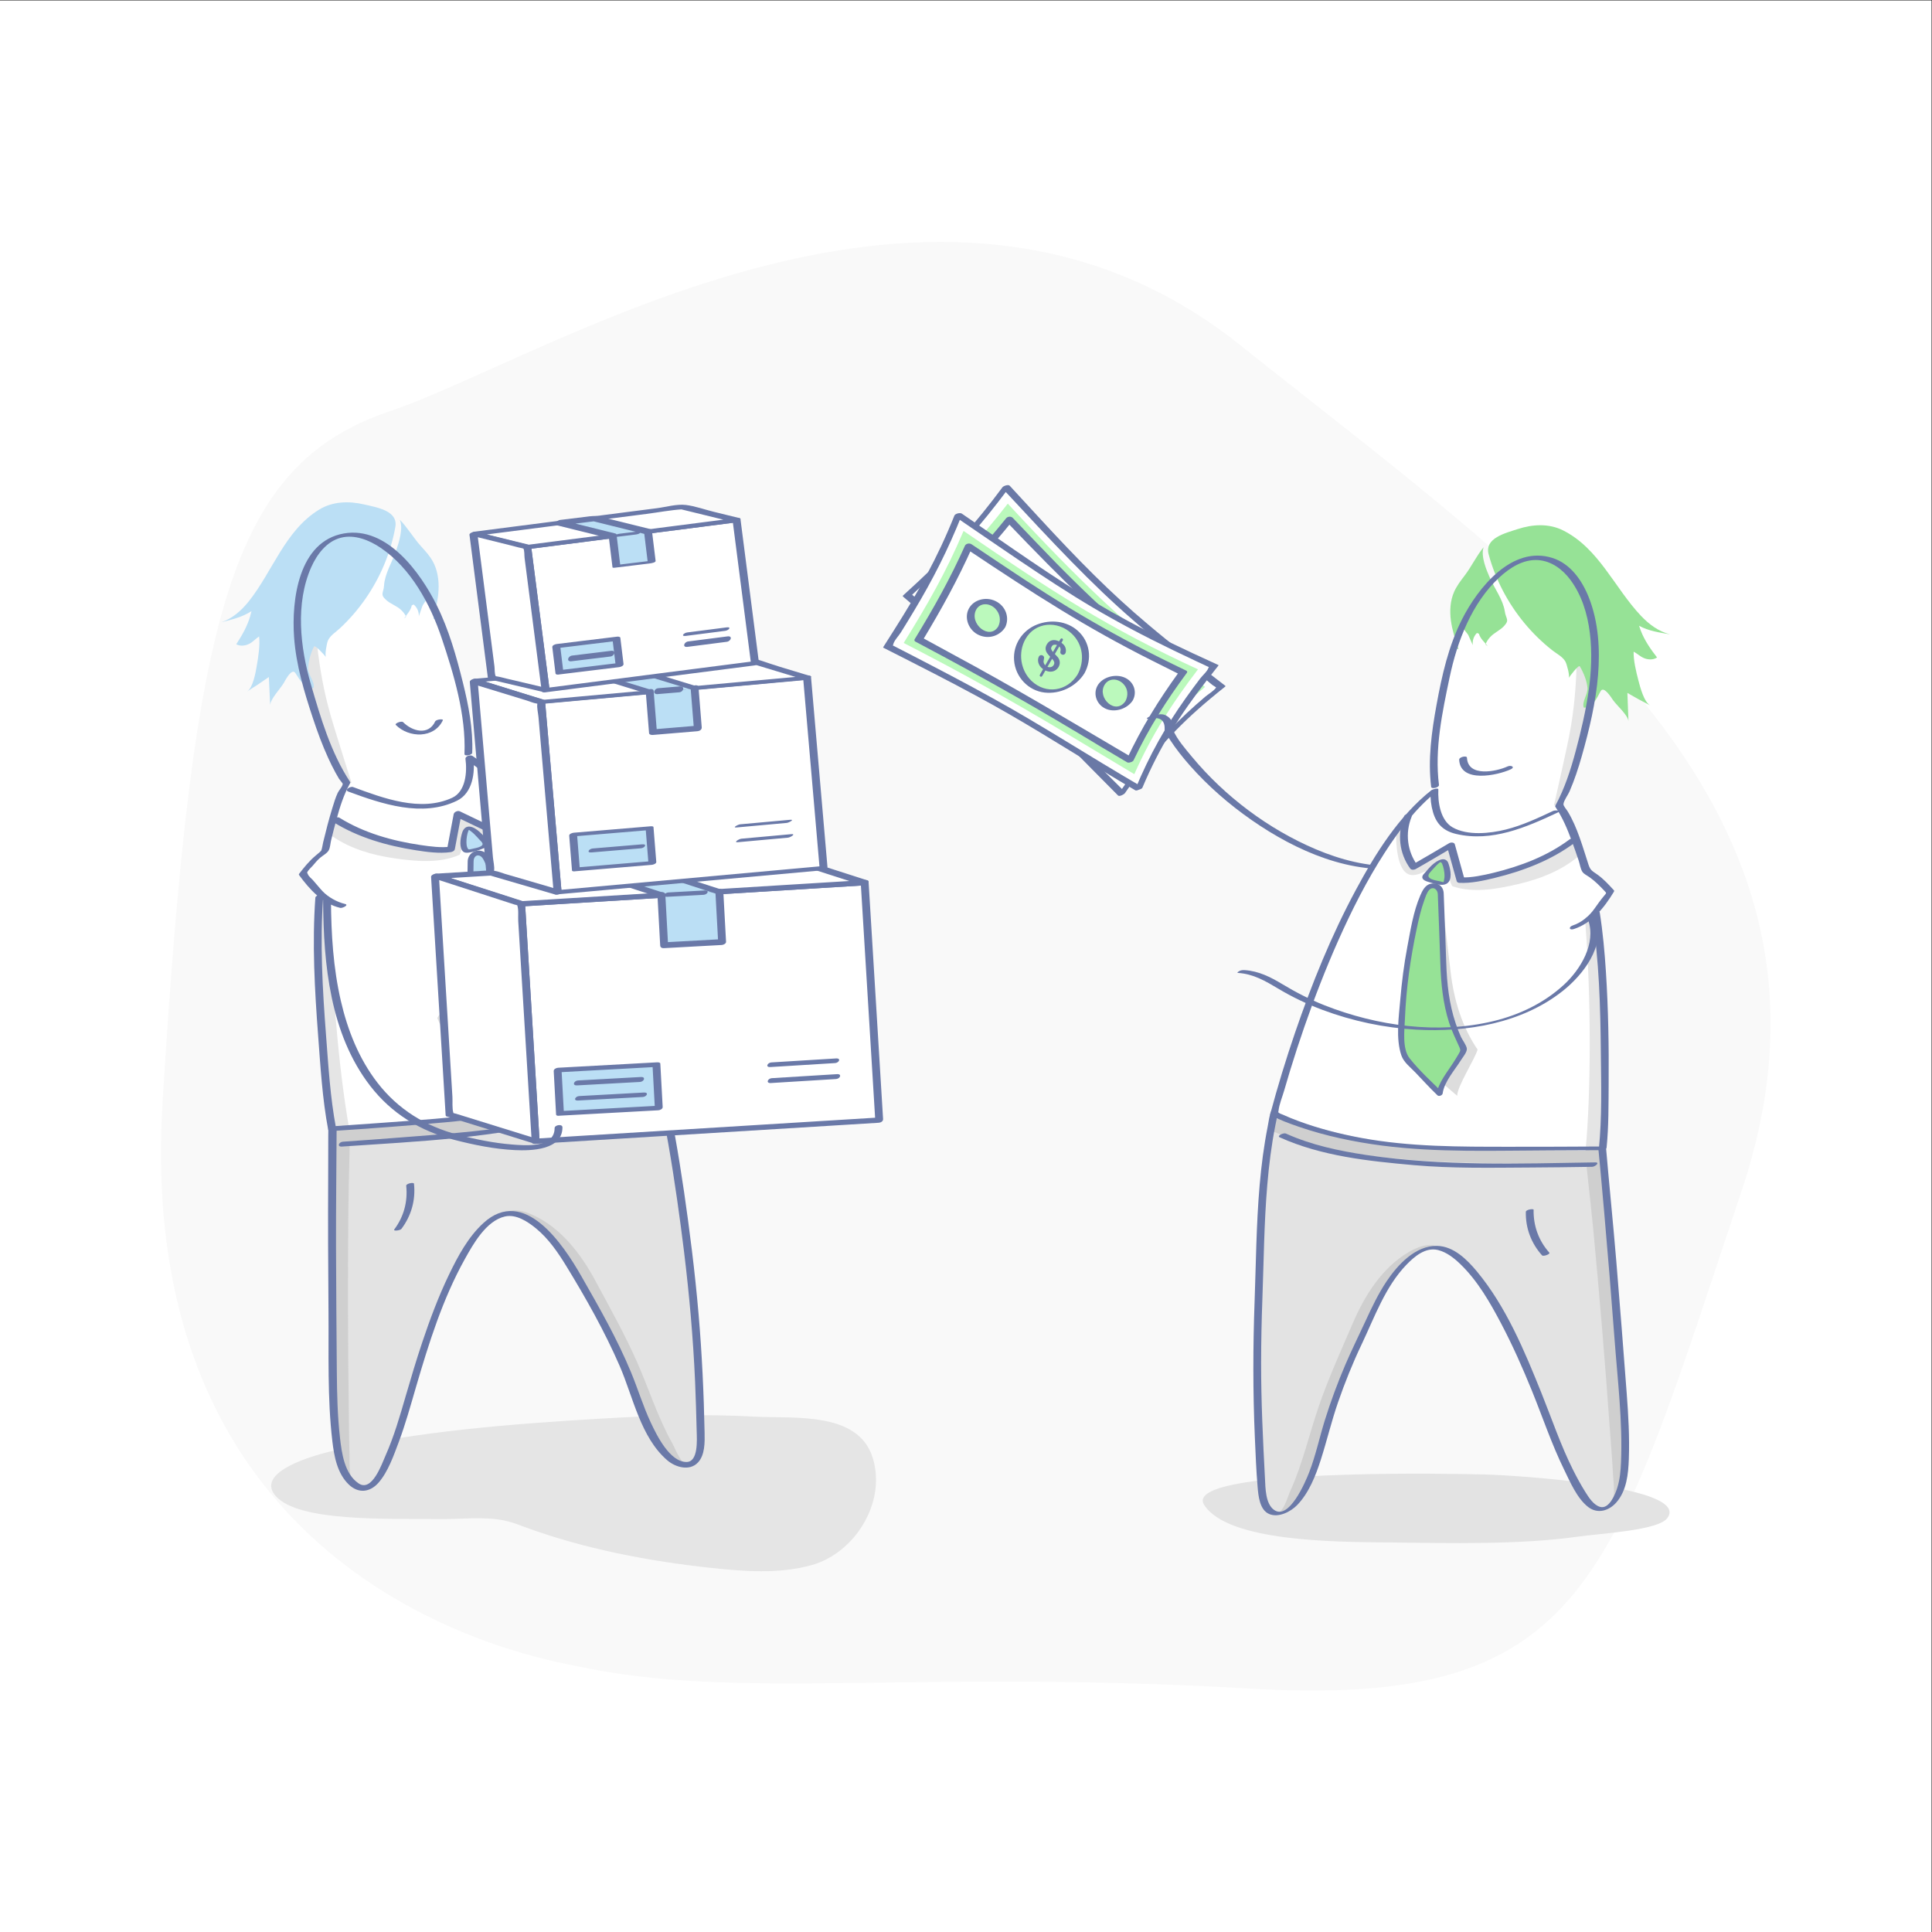 <?xml version="1.0" encoding="UTF-8" standalone="no"?>
<svg
   xmlns:dc="http://purl.org/dc/elements/1.1/"
   xmlns:cc="http://creativecommons.org/ns#"
   xmlns:rdf="http://www.w3.org/1999/02/22-rdf-syntax-ns#"
   xmlns:svg="http://www.w3.org/2000/svg"
   xmlns="http://www.w3.org/2000/svg"
   viewBox="0 0 1600 1600"
   height="1600"
   width="1600"
   xml:space="preserve"
   id="svg2"
   version="1.1"><rect x="0" y="0" width="1600" height="1600" fill="#333333" stroke="none"/><defs
     id="defs6" /><g
     transform="matrix(1.333,0,0,-1.333,0,1600)"
     id="g10"><g
       transform="scale(0.1)"
       id="g12"><path
         id="path14"
         style="fill:#ffffff;fill-opacity:1;fill-rule:nonzero;stroke:none"
         d="M 12000,0 H 0 V 12000 H 12000 V 0" /><path
         id="path16"
         style="fill:#f9f9f9;fill-opacity:1;fill-rule:nonzero;stroke:none"
         d="m 3578.93,1652.6 c -211.78,45.8 -2756.391,458.44 -2569.08,3501.84 187.3,3043.41 422.42,3958.66 1411.73,4293.51 989.3,334.85 3394.13,1919.35 5281.21,412.74 C 9589.87,8354.11 11626.2,7002.85 10818.1,4597.27 10010,2191.69 9877.73,1389.3 7769.42,1512 5661.11,1634.8 4585.99,1434.7 3578.93,1652.6" /><path
         id="path18"
         style="fill:#e5e5e5;fill-opacity:1;fill-rule:nonzero;stroke:none"
         d="m 5438,2743.65 c 8.99,66.78 4.69,135.29 -15.88,201.8 -90.46,292.59 -493.52,242.78 -733.93,256.41 -312.42,17.72 -636.12,6.45 -955.9,-12.44 -547.96,-32.38 -1133.79,-77.88 -1652.89,-197.53 -235.4,-54.26 -478.28,-156.38 -366.53,-283.28 143.48,-162.93 698.19,-139.18 1016.32,-143.3 131.56,-1.7 275.3,17.63 404.16,-8.82 45.13,-9.27 88.2,-26.34 131.45,-42.22 366.05,-134.44 764.12,-210.18 1151.16,-252.05 205.87,-22.27 424.5,-39.32 627.22,17.35 202.94,56.73 366.2,251.62 394.82,464.08" /><path
         id="path20"
         style="fill:#cfcfcf;fill-opacity:1;fill-rule:nonzero;stroke:none"
         d="m 4283.89,4232.91 c -19.33,363.18 -121.64,818.5 -214.19,1172.39 -20.98,80.23 -223.24,-69.08 -322.91,-86.76 -152.34,-27.02 -306.67,-56.78 -461.43,-68.16 -302.93,-22.27 -1195.46,90.71 -1195.49,90.71 -32.27,-4.02 -26.96,-1021.44 -26.82,-1108.69 0.46,-283.27 -5.47,-565.81 11.8,-848.86 9.28,-152.07 -16.76,-485.29 123.38,-601.1 14.85,-12.28 27.79,-24.43 49.25,-26.13 95.44,-7.52 159.69,155.69 186.35,213.79 171.75,374.22 196.18,786.42 350.21,1167.39 34.53,85.41 75.82,172.3 150.1,234.04 71.97,59.82 190.99,129.66 286.56,86.02 206,-94.07 337.74,-347.88 444.4,-525.23 89.65,-149.08 166.63,-304.5 229.89,-464.49 59.54,-150.57 102.11,-306.13 200.01,-441.49 40.18,-55.56 88.54,-122.23 168.1,-123.94 96.89,-2.07 84.57,240.92 87.73,287.54 14.93,220.18 -14.16,435.75 -26.74,654.48 -7.44,129.43 -33.31,259.04 -40.2,388.49" /><path
         id="path22"
         style="fill:#e3e3e3;fill-opacity:1;fill-rule:nonzero;stroke:none"
         d="m 4273.89,4232.91 c -19.33,363.18 -111.64,818.5 -204.19,1172.39 -20.98,80.23 -223.24,-69.08 -322.91,-86.76 -152.34,-27.02 -306.67,-56.78 -461.43,-68.16 -302.93,-22.27 -1093.31,98.9 -1093.34,98.9 -13.74,-66.53 -26.84,-778.06 -27.57,-850.34 -4.23,-418.96 -3.36,-837.96 2.61,-1256.87 1.29,-90.61 1.1,-181.42 4.17,-271.97 1.77,-51.98 -6.11,-143.32 27,-187.66 11.61,-15.56 27.79,-24.43 49.25,-26.13 95.44,-7.52 149.54,155.47 176.2,213.57 171.75,374.22 187.02,744.06 420.2,1172.07 44.07,80.9 85.79,173.04 160.07,234.79 120.27,99.97 173.49,140.61 315.18,73.7 170.1,-80.32 293.15,-242.74 380.33,-405.47 87.94,-164.12 181.37,-329.98 256.69,-500.29 74.61,-168.71 130.27,-347.58 220.73,-508.84 20.44,-36.45 55.52,-138.5 101.71,-131.55 32.26,4.85 50.53,48.96 60.32,75.83 24.23,66.46 6.87,139.34 11.62,209.39 14.92,220.18 -23.86,436.19 -36.44,654.91 -7.44,129.43 -33.31,259.04 -40.2,388.49" /><path
         id="path24"
         style="fill:#cfcfcf;fill-opacity:1;fill-rule:nonzero;stroke:none"
         d="m 2162.19,4895.51 c 238.96,11.48 477.71,39.73 715.2,67.61 232.74,27.32 461.33,59.11 687.57,122.24 173.41,48.39 344.96,105.53 511.08,175.06 29.12,12.19 52.78,48.59 33.33,78.02 -21.05,31.85 -69.78,24.93 -98.92,12.73 -248.63,-104.07 -518.44,-192 -785.52,-232.91 -229.52,-35.15 -461.1,-59.51 -692.12,-82.31 -119.49,-11.79 -239.22,-23.29 -359.18,-29.05 -32.64,-1.57 -75.99,-24.18 -79.31,-60.48 -3.4,-37.3 37.58,-52.36 67.87,-50.91 v 0" /><path
         id="path26"
         style="fill:#6a79a8;fill-opacity:1;fill-rule:nonzero;stroke:none"
         d="m 4298.04,4239.38 c -29.56,239.64 -63.37,478.88 -106.21,716.53 -21.5,119.27 -45.27,238.17 -73.19,356.11 -14.7,62.09 -14.3,142.97 -95.67,132.54 -71.08,-9.11 -138.21,-53.66 -202.39,-82.52 -109.64,-49.29 -241.1,-58.25 -359.06,-75.19 -164.9,-23.68 -324.88,-24.21 -490.69,-14.21 -281.2,16.96 -561.84,47.33 -841.42,81.58 -20.32,2.49 -44.15,9.43 -60.92,-6.6 -29.98,-28.65 -22.69,-103.69 -24.12,-140.59 -6.7,-173.05 -4.62,-347.33 -5.49,-520.43 -1.38,-274.66 -0.52,-549.38 1.94,-824.03 2.42,-270.27 -7.78,-544.1 23.96,-813.02 11.23,-95.09 30.32,-200.46 102.41,-269.73 58.96,-56.66 131.32,-49.09 184.47,11.55 59.24,67.57 94.08,168.58 125.08,250.98 42.43,112.79 74.32,229.19 108.13,344.74 79.09,270.25 164.97,545.43 302.41,792.52 52.86,95.04 133.09,238.9 249.56,265.66 69.72,16.02 141.56,-31.82 192.79,-73.72 78.03,-63.81 136.71,-149.49 188.87,-234.77 122.21,-199.81 238.25,-405.68 331.54,-620.63 83.02,-191.29 129.97,-443.45 295.54,-585.57 50.47,-43.33 138.23,-69.19 190.39,-13.92 44.26,46.89 42.64,126.37 41.44,186.17 -4.87,244.43 -16.21,488.73 -37.08,732.33 -11.56,135 -25.88,269.73 -42.29,404.22 -2.6,21.24 -51.04,9.54 -48.3,-12.94 32.69,-267.75 56.59,-536.56 68.59,-806.06 4.63,-103.87 7.23,-207.84 10,-311.76 1.32,-49.34 10.79,-187.54 -62.38,-188.53 -104.31,-1.43 -185.52,165.52 -222.23,243.43 -48.08,102.05 -80.51,210.59 -123.69,314.67 -86.36,208.19 -197.1,401.5 -308.6,596.76 -114.09,199.81 -355.31,559.8 -607.45,330.28 -95.3,-86.75 -159.73,-207.29 -214.86,-321.97 -64.92,-135.05 -117.66,-275.88 -165.28,-417.83 -37.33,-111.26 -70.8,-223.7 -103.53,-336.38 -35.89,-123.57 -71.58,-247.83 -123.66,-365.78 -24.95,-56.51 -85.38,-232.37 -168.78,-176.26 -87.98,59.21 -104.98,188.67 -115.86,284.96 -15.27,135.26 -18.41,271.51 -19.47,407.51 -2.03,260.4 -4.35,520.81 -4.97,781.22 -0.6,249.76 2.74,499.41 3.8,749.15 0.23,53.56 -0.55,107.09 0.64,160.64 0.71,32.35 1.74,64.76 4.35,97.02 1.04,12.86 2.11,25.8 4.17,38.55 0.36,2.24 2.5,9.46 2.13,12.29 -2.02,15.64 14.8,10.36 -8.71,9.54 -30.66,-1.08 -2.05,-4.64 1.5,-5.53 14.3,-3.6 30.51,-3.75 45.13,-5.51 48.72,-5.88 97.47,-11.54 146.24,-17.04 149.9,-16.91 299.99,-32.35 450.3,-45.12 144.38,-12.27 289.33,-23.27 434.31,-24.18 79.6,-0.51 158.22,5.61 237.23,15.73 118.05,15.1 243.87,29.26 358.93,60.26 70.56,19 133.91,59.64 201.05,87.4 23.43,9.69 60.42,30.53 76.91,4.93 11.89,-18.46 14.15,-55.5 19.19,-76.29 7.01,-28.97 13.74,-58.01 20.25,-87.1 50.79,-227.05 88.84,-456.91 121.96,-687.13 15.41,-107.14 29.54,-214.45 42.79,-321.87 2.62,-21.24 51.07,-9.53 48.3,12.94" /><path
         id="path28"
         style="fill:#6a79a8;fill-opacity:1;fill-rule:nonzero;stroke:none"
         d="m 2124.73,4879.74 c 471.79,32.34 952.76,51.02 1411.14,175.47 173.45,47.1 344.89,103.21 510.83,172.43 30.84,12.86 3.1,32.9 -19.99,23.27 -264.63,-110.38 -548.97,-198.23 -832.65,-243.31 -231.21,-36.74 -466.49,-52.62 -699.69,-70.99 -121.27,-9.56 -242.6,-18.4 -363.96,-26.72 -25.2,-1.73 -38.97,-32.43 -5.68,-30.15 v 0" /><path
         id="path30"
         style="fill:#6a79a8;fill-opacity:1;fill-rule:nonzero;stroke:none"
         d="m 2523.68,4636.04 c 10.37,-97.61 -14.81,-191.93 -73.74,-270.54 -10.04,-13.39 36.54,-7.22 43.98,2.7 61.47,82.01 88.9,178.8 78.05,280.78 -1.12,10.52 -49.78,1.04 -48.29,-12.94 v 0" /><path
         id="path32"
         style="fill:#e5e5e5;fill-opacity:1;fill-rule:nonzero;stroke:none"
         d="m 2062.99,4990.83 c -57.99,234.17 -42.11,465.04 -63.8,700.51 -11.99,130.18 -29.37,260.83 -31.25,391.56 -0.94,64.92 -0.52,129.87 1.51,194.77 1.69,53.87 19.86,124.07 12.44,176.09 -7.1,49.76 -53.82,79.84 -86.79,111.11 29.43,53.36 77.89,90.51 111.14,140.36 30.13,45.18 24.68,105.7 38.33,157.94 27.73,106.13 65.26,211.42 122.31,305.59 101.01,166.72 263.11,268.38 461.64,249.7 19.37,-1.82 38.65,-4.65 57.77,-8.26 C 3235.96,7306.19 3980,6040 4079.1,5379.02 c 0,0 -489.1,-249.02 -1014.97,-301.5 -253.6,-25.32 -1001.14,-86.69 -1001.14,-86.69" /><path
         id="path34"
         style="fill:#e5e5e5;fill-opacity:1;fill-rule:nonzero;stroke:none"
         d="m 2783.25,7997.28 c -133.05,443.97 -436.38,745.29 -677.5,673.03 -241.11,-72.26 -328.72,-490.74 -195.67,-934.7 3.08,-10.28 18.41,-61.43 23.84,-79.57 73.77,-246.15 146.11,-411.4 218.5,-519.8 148.81,-222.82 474.15,-236.94 474.15,-236.94 0,0 271.58,190.9 283.1,433.41 6.3,132.74 -22.84,318.94 -102.58,585 -5.27,17.59 -20.6,68.76 -23.84,79.57" /><path
         id="path36"
         style="fill:#ffffff;fill-opacity:1;fill-rule:nonzero;stroke:none"
         d="M 2170.19,4986.63 C 2105,5350 2054.51,5926.32 2051.57,6412.72 c -0.18,29.18 -21.65,9.49 -70.78,46.93 -32.57,24.82 -99.8,115.36 -99.8,115.36 63.45,64.22 144.17,132.24 154.51,225.27 0.51,4.65 1.44,9.73 5.06,12.69 6.43,5.25 15.87,0.35 22.7,-4.39 112.37,-78.03 246.79,-117.33 380.89,-137.05 132.69,-19.5 283.05,-34.69 409.38,20.14 14.17,6.15 27.23,125.66 41.12,132.03 52.76,24.18 156,-63.39 220.55,-36.72 92.87,38.38 68.03,288.13 68.03,288.13 368.25,-383.5 749.27,-1005.11 895.87,-1696.09 0,0 -454.1,-229.02 -1014.97,-301.5 -252.76,-32.67 -893.94,-90.89 -893.94,-90.89" /><path
         id="path38"
         style="fill:#ffffff;fill-opacity:1;fill-rule:nonzero;stroke:none"
         d="m 3104.53,7167.11 -178.54,127.41 -140.11,-239.97 -672.95,-16.58 c -10.99,-29.33 -26.5,-59.57 -33.72,-89.92 -7.49,-31.53 204.56,-132.12 299.72,-165.53 87.2,-30.62 322.3,-55.06 414.3,-62.04 38.72,-2.94 55.39,217.07 55.39,217.07 96.47,-47.34 234.63,-105.3 235.14,-105.47 -0.15,0.05 109.84,171.57 20.77,335.03" /><path
         id="path40"
         style="fill:#ffffff;fill-opacity:1;fill-rule:nonzero;stroke:none"
         d="m 2807.09,7917.71 c -5.27,17.59 -20.6,68.76 -23.84,79.57 -133.05,443.97 -436.38,745.29 -677.5,673.03 -104.45,-31.3 -147.18,-107.38 -151.2,-212.23 -10.44,-272.3 13.45,-561.79 79.82,-826.46 24.98,-99.61 63.18,-214.69 81.58,-275.67 19.82,-65.69 67.91,-215.58 67.91,-215.58 0,0 -30.7,-7.03 -29.97,-11.65 0.39,-2.54 1.13,-5.12 2.07,-7.72 -34.53,-25.65 -59.9,-55.87 -43.03,-83.03 25.8,-41.53 135.63,-149.66 201,-176.31 34.34,-14 70.18,-23.72 106.72,-29.77 53.16,-8.8 107.81,-9.84 161.53,-5.02 88.7,7.95 160.5,40.66 231.84,93.96 73.14,54.65 170.14,249.35 148.83,349.73 -6.51,30.65 -26.6,48.17 -53.55,57.64 0.09,1.51 0.3,3 0.37,4.51 6.3,132.74 -22.84,318.94 -102.58,585" /><path
         id="path42"
         style="fill:#6a79a8;fill-opacity:1;fill-rule:nonzero;stroke:none"
         d="m 2071.5,6895.28 c 154.59,-96.1 332.78,-146.78 511.89,-174.68 69.32,-10.8 145.47,-21.43 215.8,-11.69 10.94,1.52 24.38,6.9 26.7,19.18 13.83,73.45 27.67,146.9 41.51,220.36 -12.83,-5.97 -25.65,-11.94 -38.47,-17.9 80.23,-38.16 160.01,-77.45 240.79,-114.4 12.6,-5.76 30.4,2.52 37.06,13.41 61.52,100.69 62.68,223.98 9.89,328.06 -9.37,18.48 -55.55,1.19 -44.29,-21.02 48.57,-95.74 44.48,-210.15 -11.65,-302 12.35,4.47 24.71,8.94 37.06,13.41 -80.79,36.96 -160.57,76.25 -240.79,114.4 -13.04,6.2 -35.73,-3.37 -38.46,-17.9 -13.84,-73.46 -27.68,-146.91 -41.51,-220.36 8.9,6.39 17.8,12.78 26.7,19.17 -62.56,-8.66 -129.68,0.65 -191.46,9.73 -175.67,25.83 -352.02,75.51 -503.41,169.62 -17.51,10.88 -60.15,-13.23 -37.36,-27.39 v 0" /><path
         id="path44"
         style="fill:#dddddd;fill-opacity:1;fill-rule:nonzero;stroke:none"
         d="m 2919.16,6631.46 c -15.16,-154.43 -30.89,-308.84 -45.06,-463.4 -16.76,-182.84 -66.42,-350.23 -157.01,-488.97 15.54,-53.17 132.7,-227.1 133.45,-284.09 36.6,30.78 178.73,165.16 215.71,198.11 74.11,66.01 42.96,547.6 23.88,689.4 -9.6,71.31 -43.79,394.93 -110.11,397.63 l -24.33,0.99 c -18.97,0.77 -35.2,-19.8 -36.27,-45.95 -0.05,-1.24 -0.13,-2.48 -0.26,-3.72" /><path
         id="path46"
         style="fill:#bbdff5;fill-opacity:1;fill-rule:nonzero;stroke:none"
         d="m 2923.92,6648.84 c -2.24,-155.17 -5.04,-310.35 -6.26,-465.55 -1.45,-183.6 -36.98,-354.54 -115.68,-500.36 19.91,-51.69 151.17,-215.24 156.67,-271.97 33.91,33.72 164.33,179.49 198.44,215.41 68.34,71.96 -2.87,549.27 -33.71,688.99 -15.51,70.26 -76.57,389.9 -142.88,387.06 l -24.33,-1.04 c -18.96,-0.81 -33.43,-22.67 -32.31,-48.81 0.06,-1.25 0.07,-2.49 0.06,-3.73" /><path
         id="path48"
         style="fill:#6a79a8;fill-opacity:1;fill-rule:nonzero;stroke:none"
         d="m 2905.52,6647.63 c -2.07,-142.25 -4.57,-284.49 -5.92,-426.75 -1.26,-132.32 -11.74,-263.24 -53,-389.84 -9.51,-29.21 -20.42,-57.96 -32.83,-86.07 -7.59,-17.2 -28.9,-44.77 -30.19,-63.24 -1.5,-21.51 28.92,-55.59 39.81,-72.25 38.88,-59.47 105.87,-131.04 117.15,-203.37 2.44,-15.71 26.69,-7.72 33.39,-0.96 39.9,40.24 77.41,82.98 115.53,124.89 29.96,32.93 73,67.24 93.9,107.04 18.64,35.48 19.3,81.83 20.44,120.8 1.81,62.18 -2.3,124.53 -7.73,186.44 -19.24,219.61 -52.43,455.71 -128.51,663.88 -12.43,34.02 -30.01,92.04 -68.64,105.67 -47.85,16.87 -94.11,-16.44 -93.4,-66.24 0.28,-19.62 37.03,-14.73 36.79,2.41 -0.45,31.99 21.77,47.99 44.41,33 15.09,-10 25.34,-37.57 32.11,-52.9 20.86,-47.25 34.56,-97.96 47.42,-147.85 20.19,-78.31 37.6,-157.85 51.93,-237.46 19.19,-106.55 33.76,-214.25 42.69,-322.15 4.6,-55.54 7.77,-111.47 6.14,-167.21 -1.03,-34.89 -0.49,-79.53 -17.32,-111.34 -20,-37.8 -62.19,-71.03 -90.79,-102.47 -38.13,-41.91 -75.63,-84.65 -115.53,-124.89 11.13,-0.32 22.26,-0.64 33.39,-0.96 -10.41,66.8 -68.34,131.86 -104.63,186.33 -16.8,25.23 -52.21,62.28 -45.02,93.05 6.43,27.54 27.04,56.78 37.41,83.55 11.17,28.85 20.8,58.24 29.16,88.03 32.77,116.74 41.56,235.81 42.71,356.53 1.35,142.25 3.85,284.5 5.92,426.74 0.29,19.58 -36.54,14.8 -36.79,-2.41" /><path
         id="path50"
         style="fill:#bbdff5;fill-opacity:1;fill-rule:nonzero;stroke:none"
         d="m 2892.98,6842.66 c 6.2,13.46 16.48,21.08 35.81,11.18 27.63,-14.16 51.79,-44.95 73.09,-66.97 17.64,-18.24 27.01,-31.65 -1.38,-45.81 -25.05,-12.49 -57.47,-17.08 -84.39,-25.08 -43.05,-12.79 -37.94,62.67 -33.61,84.39 2.61,13.1 4.87,30.09 10.48,42.29" /><path
         id="path52"
         style="fill:#6a79a8;fill-opacity:1;fill-rule:nonzero;stroke:none"
         d="m 2909.75,6842.65 c 4.28,7.88 8.22,1.14 15.69,-4.05 6.88,-4.78 13.15,-10.45 19.25,-16.18 12.32,-11.57 23.41,-24.42 34.93,-36.77 13.3,-14.24 31.14,-28.11 6.19,-41.38 -17.44,-9.27 -40.58,-11.67 -59.46,-16.57 -14,-3.64 -17.7,-3.78 -23.61,10.66 -3.76,9.19 -4.52,20.07 -4.83,29.87 -0.8,25.44 4.1,53.32 13.13,76.9 4.1,10.71 -31.74,6.48 -36.11,-4.94 -11.93,-31.14 -23.93,-88.66 -4.5,-119.73 8.56,-13.7 22.49,-16.73 37.88,-14.94 28.4,3.29 60.83,13.23 87.39,23.73 14.97,5.92 42.29,16.68 40.84,36.85 -1.53,21.09 -32.39,43.8 -45.95,57.92 -27.62,28.74 -85.62,71.61 -114.37,18.65 -7.72,-14.22 28.22,-9.79 33.53,-0.02" /><path
         id="path54"
         style="fill:#6a79a8;fill-opacity:1;fill-rule:nonzero;stroke:none"
         d="m 2459.17,7499.03 c 81.5,-81.63 238.33,-85.29 292.19,29.24 4.74,10.07 -41.54,5.87 -47.88,-7.61 -41.64,-88.56 -141.57,-61.84 -199.04,-4.28 -9.84,9.86 -54.84,-7.76 -45.27,-17.35 v 0" /><path
         id="path56"
         style="fill:#bbdff5;fill-opacity:1;fill-rule:nonzero;stroke:none"
         d="m 2459.81,8578.96 c 18.26,52.97 47.58,142.25 23.5,195.82 48.49,-49.28 85.51,-114.11 133.31,-166.6 26.64,-29.25 53.54,-58.85 72.58,-93.53 29.39,-53.53 38.3,-116.4 35.3,-177.4 -3,-60.99 -17.28,-120.8 -31.88,-180.09 8.4,-2.42 9.35,11.95 5.45,19.78 -16.7,33.54 -33.41,67.09 -50.11,100.63 -3.34,-9.64 -20.8,-30.93 -24.14,-40.57 -7.25,-20.89 -14.5,-41.79 -21.76,-62.68 1.42,27.55 -10.86,55.48 -32.12,73.07 -3.86,-1.81 -7.72,-3.62 -11.58,-5.43 -6.85,-32.07 -29.18,-54.6 -48.22,-81.3 4.43,3.69 8.86,7.39 13.28,11.09 -8.52,16.79 -20.25,31.96 -34.35,44.43 -26.95,23.83 -63.05,35.15 -89.61,58.96 -40.65,36.44 -16.3,42.55 -13.42,90.8 4.28,71.88 50.63,145.89 73.77,213.02" /><path
         id="path58"
         style="fill:#bbdff5;fill-opacity:1;fill-rule:nonzero;stroke:none"
         d="m 1554.16,8174.12 c 3.15,10.68 5.95,21.45 8.39,32.3 -58.37,-38.39 -121.57,-52.03 -188.22,-69.63 68.68,22.72 125.32,72.81 170.5,129.3 149.59,187.04 224.98,440.71 438.35,571.1 84.22,51.47 185.16,53.86 279.02,31.89 79.21,-18.55 212.29,-38.34 193.84,-140.9 -28.68,-159.42 -93.06,-311.99 -185.37,-444.97 -46.16,-66.49 -99.32,-128.15 -158.54,-183.34 -26.12,-24.35 -60.56,-44.39 -74.91,-76.78 -7.08,-15.98 -20.23,-87.48 -12.21,-102.52 -3.87,7.26 -68.19,78.45 -74.2,66.08 -20.12,-41.43 -35.43,-90.41 -36.18,-136.85 -0.66,-40.58 44.28,-83.71 32.87,-121.28 -55.2,-5.03 -86.8,54.33 -112.57,93.31 -22.43,33.93 -63.5,-47.03 -71.32,-60.72 -20.47,-35.8 -86.82,-103.5 -85.07,-140.81 -2.76,58.86 -5.53,117.72 -8.29,176.58 -44.19,-31.3 -89.3,-61.3 -135.26,-89.95 37.31,23.26 54.01,122.55 60.71,162.24 9.39,55.63 20.27,124.38 14.11,179.95 -21.49,-13.72 -38.21,-34.46 -61.97,-46.24 -24.87,-12.33 -55.79,-15.89 -79.95,-2.23 35.61,55.14 67.59,109.96 86.27,173.47" /><path
         id="path60"
         style="fill:#6a79a8;fill-opacity:1;fill-rule:nonzero;stroke:none"
         d="m 2143.6,6386.91 c -49.84,11.75 -105.05,42.45 -140.16,79.73 -20.4,21.66 -39,45.68 -58.97,67.85 -8.83,9.81 -27.07,24.05 -31.74,37.01 -7.26,20.12 -7.49,-4.17 -4.07,10.69 2.97,12.88 25.39,31.85 33.62,41.63 14.49,17.23 29.24,34.94 46.25,49.76 16.63,14.5 43.54,27.53 54.03,47.12 8.79,16.39 10.01,43.18 14.33,61.07 10.53,43.56 21.57,87 33.43,130.21 21.56,78.53 44.86,153.24 84.39,224.48 2.09,3.76 2.64,5.21 0.24,8.85 -119.8,181.81 -182.88,398.49 -243.29,605.52 -66.87,229.13 -97.85,504.41 2.29,729.17 35.35,79.33 95.46,159.47 183.62,182.17 86.02,22.15 176.85,-15.05 247.35,-62.64 188.73,-127.42 307.99,-349.31 378.71,-559.99 76.26,-227.21 151.84,-478.05 141.99,-720.24 -0.72,-17.73 47.51,-7.53 48.09,6.82 5.98,147.08 -22.77,294.49 -58.03,436.58 -40.32,162.47 -86.92,328.36 -161.76,478.61 -102.44,205.68 -310.25,493.95 -577.46,447.5 -282.44,-49.11 -325.9,-414.66 -309.41,-644.63 12.38,-172.63 62.55,-339.06 116.68,-502.56 27.84,-84.1 58.56,-167.45 95.37,-248.07 13.87,-30.38 28.61,-60.38 44.62,-89.69 7.16,-13.12 14.57,-26.1 22.28,-38.91 3.49,-5.8 23.05,-28.78 23.16,-30.68 0.87,-15.32 -23.89,-41.51 -30.99,-56.76 -14.11,-30.33 -23.77,-63.29 -33.61,-95.19 -21.54,-69.84 -39.73,-140.75 -56.83,-211.79 -4.03,-16.75 -5.78,-36.88 -12.39,-52.83 -0.4,-0.95 -0.31,-2.59 -0.81,-3.59 5.07,10.13 -3.1,-0.97 -7.22,-4.34 -8.55,-6.99 -16.75,-14.4 -25.25,-21.45 -39.6,-32.81 -72.12,-72.69 -103.36,-113.52 -2.4,-3.14 -2.49,-5.78 -0.24,-8.86 64.55,-88.23 144.35,-177.16 255.02,-203.25 13.8,-3.25 56.41,18.02 30.12,24.22 v 0" /><path
         id="path62"
         style="fill:#6a79a8;fill-opacity:1;fill-rule:nonzero;stroke:none"
         d="m 1959.15,6425.63 c -20.33,-284.08 -4.25,-571.35 17.16,-854.89 14.69,-194.63 26.28,-394.21 62.53,-586.38 1.6,-8.5 15.06,-8.73 21.23,-8.32 235.91,15.46 471.77,32.88 707.21,54.38 357.84,32.68 706.53,101.22 1045.38,223.4 93.43,33.69 187.3,69.58 276.36,113.85 6.57,3.26 15.9,9.1 14.23,17.82 -59.92,313.4 -180.74,614 -330.4,894.82 -143.78,269.81 -316.29,528.33 -524.66,752.79 -94.42,101.71 -197.27,196.99 -313.18,273.85 -12.07,8.01 -45.52,-1.29 -43.16,-18.9 10.9,-81.41 1.82,-202.34 -82.43,-241.35 -196.01,-90.76 -428.5,-2.57 -615.97,66.66 -16.93,6.25 -56.43,-18.21 -29.01,-28.33 208.75,-77.08 458.85,-161.73 674.7,-56.65 97.64,47.54 113.98,175.76 101,272.61 -14.39,-6.3 -28.78,-12.6 -43.16,-18.9 220.85,-146.45 398.76,-357.72 552.14,-571.16 186.85,-260.02 343.05,-544.1 459.74,-842.35 62.9,-160.77 113.66,-326.36 146.09,-496.03 4.75,5.94 9.49,11.89 14.23,17.83 -242.55,-120.57 -511.67,-199.68 -775.32,-256.65 -311.81,-67.37 -632.85,-85.14 -950.27,-108.59 -92.53,-6.84 -185.09,-13.45 -277.68,-19.52 7.07,-2.77 14.15,-5.54 21.23,-8.32 -35.43,187.77 -46.92,382.75 -61.51,572.9 -21.9,285.48 -38.45,574.64 -17.98,860.7 1.54,21.44 -47.21,12.79 -48.5,-5.27 v 0" /><path
         id="path64"
         style="fill:#ffffff;fill-opacity:1;fill-rule:nonzero;stroke:none"
         d="M 3237.63,6387.69 5372.08,6519 5462.23,5044.12 3327.78,4912.82 3237.63,6387.69" /><path
         id="path66"
         style="fill:#6a79a8;fill-opacity:1;fill-rule:nonzero;stroke:none"
         d="m 3235.16,6371.23 c 239.64,14.74 479.28,29.49 718.92,44.23 383.96,23.62 767.92,47.24 1151.88,70.86 87.88,5.41 175.76,10.81 263.65,16.22 -7.23,3.33 -14.45,6.66 -21.68,9.99 26.31,-430.35 52.61,-860.69 78.92,-1291.04 3.74,-61.28 7.49,-122.56 11.23,-183.84 8.87,7.65 17.75,15.29 26.62,22.93 -239.64,-14.74 -479.28,-29.48 -718.92,-44.23 -383.96,-23.62 -767.91,-47.24 -1151.87,-70.86 -87.89,-5.4 -175.77,-10.81 -263.65,-16.22 7.22,-3.33 14.45,-6.65 21.67,-9.98 -26.3,430.34 -52.61,860.69 -78.91,1291.03 -3.75,61.28 -7.49,122.56 -11.24,183.84 -1.22,20.06 -49.64,9.05 -48.29,-12.94 26.3,-430.35 52.6,-860.69 78.91,-1291.04 3.75,-61.28 7.49,-122.55 11.24,-183.83 0.54,-8.97 15.61,-10.36 21.67,-9.99 239.64,14.74 479.28,29.48 718.92,44.23 383.96,23.62 767.92,47.24 1151.88,70.86 87.88,5.4 175.77,10.81 263.65,16.22 12.46,0.76 27.47,9.03 26.62,22.92 -26.31,430.35 -52.61,860.69 -78.91,1291.04 -3.75,61.28 -7.5,122.56 -11.24,183.84 -0.55,8.97 -15.62,10.36 -21.68,9.99 -239.64,-14.75 -479.28,-29.49 -718.92,-44.23 -383.96,-23.62 -767.91,-47.24 -1151.87,-70.86 -87.89,-5.41 -175.77,-10.82 -263.66,-16.22 -26.33,-1.62 -38.04,-34.95 -4.94,-32.92" /><path
         id="path68"
         style="fill:#ffffff;fill-opacity:1;fill-rule:nonzero;stroke:none"
         d="M 3237.63,6387.69 5372.08,6519 4839.87,6689.87 2705.43,6558.56 3237.63,6387.69" /><path
         id="path70"
         style="fill:#6a79a8;fill-opacity:1;fill-rule:nonzero;stroke:none"
         d="m 3235.19,6371.12 c 239.64,14.74 479.28,29.49 718.92,44.23 383.96,23.62 767.92,47.24 1151.88,70.86 87.88,5.41 175.76,10.81 263.65,16.22 14.63,0.9 42.05,23.86 16.6,32.03 -82.37,26.45 -164.74,52.89 -247.11,79.34 -59.86,19.22 -119.73,38.44 -179.59,57.65 -33.22,10.67 -67.74,25.88 -102,32.75 -25.08,5.03 -52.85,-0.08 -78.26,-1.64 -72.64,-4.47 -145.28,-8.94 -217.92,-13.41 -484.08,-29.78 -968.16,-59.56 -1452.24,-89.34 -133.75,-8.23 -267.5,-16.46 -401.25,-24.68 -14.63,-0.9 -42.05,-23.87 -16.6,-32.04 177.4,-56.95 354.8,-113.91 532.21,-170.86 19.31,-6.2 56.85,21.76 28.31,30.92 -177.4,56.96 -354.8,113.92 -532.21,170.87 -5.53,-10.68 -11.06,-21.35 -16.59,-32.03 347.43,21.37 694.86,42.75 1042.29,64.12 242.1,14.89 484.19,29.79 726.29,44.68 120.8,7.43 242.61,20.24 363.65,22.37 4.03,0.07 -16.77,6.04 -1.75,-1.25 14.87,-7.21 33.11,-10.63 48.82,-15.67 61.93,-19.89 123.87,-39.77 185.8,-59.65 96.61,-31.02 193.22,-62.04 289.83,-93.06 5.54,10.68 11.07,21.36 16.6,32.04 -239.64,-14.75 -479.28,-29.49 -718.92,-44.23 -383.95,-23.62 -767.91,-47.24 -1151.87,-70.86 -87.89,-5.41 -175.77,-10.81 -263.65,-16.22 -26.43,-1.63 -37.98,-35.17 -4.89,-33.14" /><path
         id="path72"
         style="fill:#ffffff;fill-opacity:1;fill-rule:nonzero;stroke:none"
         d="m 2702.33,6561.29 535.3,-173.6 90.15,-1474.87 -534.83,165.99 -90.62,1482.48" /><path
         id="path74"
         style="fill:#6a79a8;fill-opacity:1;fill-rule:nonzero;stroke:none"
         d="m 2683.06,6549.81 c 141.21,-45.79 282.41,-91.58 423.62,-137.38 29.72,-9.64 59.44,-19.27 89.15,-28.91 5.23,-1.7 16.28,-3.06 20.58,-6.67 4.62,-3.89 -5.23,8.7 -2.76,1.68 9.64,-27.42 4.26,-69.74 6.02,-98.41 21.34,-349.21 42.69,-698.42 64.03,-1047.63 6.65,-108.71 13.29,-217.43 19.94,-326.14 14.47,5.98 28.94,11.96 43.42,17.94 -141.09,43.79 -282.17,87.58 -423.26,131.36 -30.37,9.43 -60.74,18.86 -91.11,28.28 -4.9,1.52 -14.51,2.47 -18.52,5.75 -3.9,3.19 5.08,-8.78 2.73,-1.24 -9.07,29.08 -4.28,70.11 -6.13,100.27 -21.47,351.26 -42.94,702.53 -64.41,1053.79 -6.62,108.42 -13.25,216.84 -19.88,325.26 -0.91,14.92 -49.4,5.16 -48.3,-12.94 26.48,-433.07 52.95,-866.14 79.42,-1299.21 3.73,-61.09 7.47,-122.18 11.2,-183.27 0.86,-2.4 2.48,-4.07 4.87,-5.01 178.28,-55.33 356.56,-110.66 534.84,-165.99 12,-3.73 44.53,-0.15 43.42,17.95 -26.3,430.34 -52.61,860.69 -78.91,1291.03 -3.75,61.28 -7.49,122.56 -11.24,183.84 -0.85,2.4 -2.48,4.06 -4.87,5.01 -178.44,57.86 -356.87,115.73 -535.3,173.6 -14.28,4.63 -57.86,-16.69 -38.55,-22.96" /><path
         id="path76"
         style="fill:#6a79a8;fill-opacity:1;fill-rule:nonzero;stroke:none"
         d="m 5194,5427.22 c -133.79,-8.23 -267.57,-16.46 -401.35,-24.69 -24.72,-1.52 -39.4,-30.88 -6.04,-28.82 133.78,8.23 267.57,16.46 401.35,24.69 24.72,1.52 39.4,30.88 6.04,28.82 v 0" /><path
         id="path78"
         style="fill:#6a79a8;fill-opacity:1;fill-rule:nonzero;stroke:none"
         d="m 5199.84,5329.58 c -134.93,-8.3 -269.86,-16.6 -404.79,-24.9 -25.3,-1.56 -38.92,-32.33 -5.64,-30.28 134.92,8.3 269.85,16.6 404.78,24.9 25.31,1.55 38.92,32.32 5.65,30.28 v 0" /><path
         id="path80"
         style="fill:#bbdff5;fill-opacity:1;fill-rule:nonzero;stroke:none"
         d="m 3478.14,5085.35 613.97,33.63 -14.68,269.2 -613.97,-33.63 14.68,-269.2" /><path
         id="path82"
         style="fill:#6a79a8;fill-opacity:1;fill-rule:nonzero;stroke:none"
         d="m 3981.35,5311.85 c -130.09,-7.13 -260.19,-14.25 -390.29,-21.38 -25.52,-1.4 -38.76,-32.54 -5.53,-30.72 130.1,7.13 260.2,14.25 390.3,21.38 25.52,1.4 38.76,32.54 5.52,30.72 v 0" /><path
         id="path84"
         style="fill:#6a79a8;fill-opacity:1;fill-rule:nonzero;stroke:none"
         d="m 3999.95,5215.45 c -133.86,-7.34 -267.72,-14.67 -401.59,-22 -24.3,-1.33 -39.75,-29.54 -6.33,-27.71 133.86,7.33 267.73,14.66 401.59,21.99 24.3,1.33 39.75,29.55 6.33,27.72 v 0" /><path
         id="path86"
         style="fill:#6a79a8;fill-opacity:1;fill-rule:nonzero;stroke:none"
         d="m 3475.88,5071.44 c 204.66,11.21 409.32,22.42 613.97,33.63 10.7,0.58 27.88,8.02 27.19,20.83 -4.9,89.73 -9.79,179.46 -14.68,269.19 -0.46,8.4 -16.1,8.16 -21.12,7.89 -204.65,-11.21 -409.31,-22.42 -613.97,-33.63 -10.69,-0.59 -27.88,-8.03 -27.18,-20.83 4.89,-89.73 9.78,-179.46 14.68,-269.2 0.92,-16.93 49.37,-6.74 48.29,12.95 -4.89,89.73 -9.78,179.46 -14.67,269.19 -9.07,-6.94 -18.13,-13.88 -27.19,-20.82 204.66,11.21 409.32,22.42 613.98,33.63 -7.04,2.62 -14.08,5.25 -21.12,7.88 4.89,-89.73 9.79,-179.46 14.68,-269.2 9.06,6.95 18.12,13.89 27.18,20.83 -204.66,-11.21 -409.31,-22.42 -613.97,-33.63 -24.72,-1.35 -39.42,-30.54 -6.07,-28.71" /><path
         id="path88"
         style="fill:#bbdff5;fill-opacity:1;fill-rule:nonzero;stroke:none"
         d="m 4110.94,6442.06 360.16,19.73 17.01,-311.94 -360.16,-19.72 -17.01,311.93" /><path
         id="path90"
         style="fill:#bbdff5;fill-opacity:1;fill-rule:nonzero;stroke:none"
         d="m 4110.94,6442.06 360.16,19.73 -529.26,171.42 -360.15,-19.73 529.25,-171.42" /><path
         id="path92"
         style="fill:#6a79a8;fill-opacity:1;fill-rule:nonzero;stroke:none"
         d="m 4444.75,6460.46 c 5.67,-103.98 11.34,-207.95 17.01,-311.93 8.83,6.63 17.67,13.26 26.5,19.9 -120.05,-6.58 -240.1,-13.16 -360.15,-19.73 7.5,-5.5 15,-11.01 22.5,-16.51 -5.67,103.98 -11.34,207.96 -17.01,311.94 -1.41,25.83 -50.22,18.82 -49.01,-3.39 5.67,-103.98 11.34,-207.96 17.01,-311.94 0.66,-12.16 11.03,-17.14 22.5,-16.51 120.05,6.58 240.1,13.15 360.16,19.73 9.25,0.51 27.15,8.06 26.5,19.9 -5.67,103.98 -11.34,207.95 -17.01,311.93 -1.41,25.84 -50.21,18.83 -49,-3.39 v 0" /><path
         id="path94"
         style="fill:#6a79a8;fill-opacity:1;fill-rule:nonzero;stroke:none"
         d="m 4145.79,6431.43 c 75.1,4.12 150.2,8.23 225.3,12.34 24.02,1.32 39.98,28.87 6.52,27.04 -75.1,-4.12 -150.2,-8.23 -225.3,-12.34 -24.02,-1.32 -39.98,-28.87 -6.52,-27.04 v 0" /><path
         id="path96"
         style="fill:#6a79a8;fill-opacity:1;fill-rule:nonzero;stroke:none"
         d="m 4483.91,6475.73 c -127.85,41.41 -255.71,82.83 -383.56,124.24 -46.37,15.01 -96.86,39.29 -145.14,47 -49.43,7.91 -108.34,-4.67 -157.97,-7.39 -71.42,-3.91 -142.85,-7.82 -214.27,-11.74 -12.78,-0.7 -42.17,-19.67 -17.8,-27.56 176.42,-57.14 352.84,-114.28 529.26,-171.42 16.07,-5.21 56.59,18.32 29.33,27.15 -176.42,57.14 -352.84,114.28 -529.26,171.42 -5.93,-9.19 -11.86,-18.38 -17.79,-27.57 58.39,3.2 116.78,6.39 175.16,9.59 59.72,3.27 124.92,14.72 184.64,10.11 -25.72,1.99 15.46,-8.19 22.93,-10.6 30.23,-9.8 60.46,-19.59 90.7,-29.38 81.92,-26.54 163.85,-53.07 245.77,-79.61 52.89,-17.13 105.78,-34.26 158.68,-51.39 16.06,-5.2 56.58,18.32 29.32,27.15 v 0" /><path
         id="path98"
         style="fill:#ffffff;fill-opacity:1;fill-rule:nonzero;stroke:none"
         d="m 3361.98,7642.36 1652.3,149.96 102.41,-1182.56 -1652.31,-149.97 -102.4,1182.57" /><path
         id="path100"
         style="fill:#6a79a8;fill-opacity:1;fill-rule:nonzero;stroke:none"
         d="m 3358.68,7629.01 c 482.02,43.74 964.04,87.49 1446.07,131.24 68.74,6.24 137.49,12.48 206.23,18.72 -6.95,2.29 -13.9,4.58 -20.84,6.88 29.88,-345.07 59.76,-690.14 89.64,-1035.21 4.25,-49.12 8.51,-98.24 12.76,-147.36 9.15,6.61 18.3,13.22 27.45,19.83 -482.02,-43.75 -964.05,-87.5 -1446.07,-131.25 -68.75,-6.24 -137.49,-12.48 -206.23,-18.71 6.94,-2.3 13.89,-4.59 20.84,-6.88 -29.88,345.06 -59.76,690.13 -89.64,1035.2 -4.25,49.12 -8.51,98.24 -12.76,147.36 -1.36,15.72 -49.89,5.45 -48.3,-12.94 29.88,-345.07 59.76,-690.14 89.64,-1035.21 4.26,-49.12 8.51,-98.24 12.76,-147.36 0.69,-7.93 16.12,-7.3 20.85,-6.88 482.02,43.75 964.05,87.5 1446.07,131.25 68.75,6.24 137.49,12.48 206.23,18.72 9.41,0.85 28.53,7.39 27.46,19.82 -29.89,345.06 -59.77,690.13 -89.65,1035.2 -4.25,49.12 -8.5,98.24 -12.76,147.36 -0.68,7.93 -16.12,7.31 -20.84,6.88 -482.03,-43.75 -964.05,-87.5 -1446.07,-131.25 -68.75,-6.24 -137.49,-12.47 -206.24,-18.71 -23.63,-2.15 -40.14,-29.75 -6.6,-26.7" /><path
         id="path102"
         style="fill:#ffffff;fill-opacity:1;fill-rule:nonzero;stroke:none"
         d="m 3361.98,7642.36 1652.3,149.96 -416.47,126.12 L 2944.59,7774 3361.98,7642.36" /><path
         id="path104"
         style="fill:#6a79a8;fill-opacity:1;fill-rule:nonzero;stroke:none"
         d="m 3358.29,7630.45 c 482.02,43.75 964.05,87.49 1446.07,131.24 68.75,6.24 137.49,12.48 206.23,18.72 6.23,0.56 41.58,17.24 23.12,22.83 -63.11,19.11 -126.22,38.22 -189.33,57.33 -73.14,22.15 -147.82,52.23 -222.74,67.45 -20.81,4.23 -42.04,0.41 -63.26,-1.44 -54.41,-4.75 -108.82,-9.51 -163.23,-14.26 -376.12,-32.86 -752.24,-65.72 -1128.37,-98.58 -106.16,-9.28 -212.33,-18.56 -318.5,-27.83 -6.3,-0.55 -41.53,-17.02 -23.11,-22.83 139.13,-43.88 278.26,-87.76 417.39,-131.64 13.33,-4.21 56.87,16.15 38.84,21.84 -139.13,43.88 -278.26,87.76 -417.39,131.64 -7.7,-7.61 -15.41,-15.22 -23.11,-22.83 268.9,23.5 537.79,46.99 806.69,70.48 189.13,16.52 378.25,33.05 567.37,49.57 92.05,8.04 186.44,10.81 277.89,24.28 -4.82,-0.71 -19.97,5.48 -6.21,-1.4 11.84,-5.92 27.38,-8.29 40.02,-12.12 47.02,-14.24 94.04,-28.48 141.06,-42.72 75.71,-22.93 151.43,-45.85 227.14,-68.78 7.71,7.61 15.41,15.21 23.11,22.82 -482.02,-43.74 -964.04,-87.49 -1446.07,-131.24 -68.74,-6.24 -137.49,-12.48 -206.23,-18.72 -22.42,-2.03 -41.11,-26.87 -7.38,-23.81" /><path
         id="path106"
         style="fill:#ffffff;fill-opacity:1;fill-rule:nonzero;stroke:none"
         d="m 2943.05,7770.61 418.93,-128.25 102.4,-1182.57 -418.4,122.16 -102.93,1188.66" /><path
         id="path108"
         style="fill:#6a79a8;fill-opacity:1;fill-rule:nonzero;stroke:none"
         d="m 2928.6,7756.23 c 114.15,-34.94 228.3,-69.89 342.45,-104.84 20.2,-6.18 42.33,-16.38 63.34,-19.39 3.28,-0.47 9.96,-2.03 12.86,-3.93 -16.15,10.61 -7.88,10.15 -8.96,2.53 -3.62,-25.41 5,-57.77 7.21,-83.23 24.13,-278.7 48.26,-557.41 72.4,-836.11 7.44,-85.98 14.89,-171.96 22.33,-257.94 12.87,6.95 25.74,13.9 38.6,20.85 -114,33.28 -228.01,66.57 -342.02,99.85 -20.12,5.88 -42.36,15.86 -63.26,18.47 -3.29,0.41 -9.9,1.91 -12.84,3.75 16.23,-10.17 7.84,-10.29 8.95,-2.51 3.67,25.51 -5.03,58.1 -7.24,83.66 -24.26,280.14 -48.52,560.28 -72.78,840.42 -7.48,86.43 -14.96,172.85 -22.45,259.27 -1.58,18.27 -50.06,7.44 -48.29,-12.94 30.03,-346.85 60.07,-693.7 90.1,-1040.55 4.28,-49.37 8.55,-98.74 12.83,-148.11 0.36,-4.19 6.53,-6.98 9.7,-7.91 139.47,-40.72 278.93,-81.43 418.4,-122.15 13.12,-3.83 40.08,3.72 38.6,20.85 -29.88,345.06 -59.76,690.13 -89.64,1035.2 -4.26,49.12 -8.51,98.24 -12.76,147.36 -0.37,4.22 -6.53,6.93 -9.7,7.9 -139.65,42.75 -279.29,85.5 -418.94,128.26 -17.47,5.34 -56.84,-20.2 -28.89,-28.76" /><path
         id="path110"
         style="fill:#6a79a8;fill-opacity:1;fill-rule:nonzero;stroke:none"
         d="m 4908.68,6909.89 c -103.57,-9.4 -207.13,-18.79 -310.69,-28.19 -12.76,-1.16 -52.43,-22.28 -20.93,-19.43 103.57,9.4 207.13,18.8 310.7,28.2 12.75,1.16 52.42,22.28 20.92,19.42 v 0" /><path
         id="path112"
         style="fill:#6a79a8;fill-opacity:1;fill-rule:nonzero;stroke:none"
         d="m 4916.23,6820.57 c -103.57,-9.4 -207.13,-18.8 -310.7,-28.2 -14.03,-1.28 -52.03,-24.57 -20.31,-21.69 103.56,9.4 207.13,18.8 310.69,28.2 14.04,1.27 52.03,24.56 20.32,21.69 v 0" /><path
         id="path114"
         style="fill:#bbdff5;fill-opacity:1;fill-rule:nonzero;stroke:none"
         d="m 3575.81,6599.78 475.38,39.81 -17.32,215.88 -475.37,-39.81 17.31,-215.88" /><path
         id="path116"
         style="fill:#6a79a8;fill-opacity:1;fill-rule:nonzero;stroke:none"
         d="m 3989.48,6757.37 c -102.42,-8.58 -204.83,-17.16 -307.25,-25.73 -22.78,-1.91 -40.86,-27.37 -7.19,-24.55 102.42,8.57 204.84,17.15 307.26,25.73 22.78,1.91 40.86,27.37 7.18,24.55 v 0" /><path
         id="path118"
         style="fill:#6a79a8;fill-opacity:1;fill-rule:nonzero;stroke:none"
         d="m 3574.04,6590.11 c 158.46,13.27 316.91,26.54 475.37,39.81 8.03,0.68 28.79,6.88 27.88,18.22 -5.77,71.96 -11.54,143.92 -17.31,215.88 -0.59,7.32 -16.56,5.61 -20.42,5.28 -158.45,-13.27 -316.91,-26.54 -475.37,-39.81 -8.03,-0.67 -28.79,-6.87 -27.88,-18.22 5.77,-71.96 11.54,-143.92 17.31,-215.88 1.06,-13.23 49.62,-3.61 48.3,12.94 -5.77,71.96 -11.55,143.92 -17.32,215.88 -9.29,-6.07 -18.58,-12.14 -27.88,-18.22 158.46,13.27 316.92,26.54 475.38,39.81 -6.81,1.76 -13.61,3.52 -20.42,5.28 5.77,-71.96 11.55,-143.92 17.32,-215.88 9.29,6.08 18.58,12.15 27.88,18.22 -158.46,-13.27 -316.92,-26.54 -475.38,-39.81 -22.33,-1.87 -41.21,-26.32 -7.46,-23.5" /><path
         id="path120"
         style="fill:#bbdff5;fill-opacity:1;fill-rule:nonzero;stroke:none"
         d="m 4039.53,7701.32 278.86,23.35 20.06,-250.15 -278.85,-23.36 -20.07,250.16" /><path
         id="path122"
         style="fill:#bbdff5;fill-opacity:1;fill-rule:nonzero;stroke:none"
         d="m 4039.53,7701.32 278.86,23.35 -414.2,126.63 -278.85,-23.35 414.19,-126.63" /><path
         id="path124"
         style="fill:#6a79a8;fill-opacity:1;fill-rule:nonzero;stroke:none"
         d="m 4291.27,7721.37 c 6.69,-83.38 13.38,-166.77 20.06,-250.15 8.79,7.97 17.57,15.94 26.36,23.91 -92.95,-7.78 -185.91,-15.57 -278.86,-23.35 7.32,-3.66 14.63,-7.32 21.95,-10.97 -6.69,83.38 -13.38,166.77 -20.07,250.15 -1.73,21.59 -50.14,10.11 -48.29,-12.94 6.68,-83.39 13.37,-166.77 20.06,-250.16 0.73,-9.08 15.31,-11.52 21.94,-10.97 92.95,7.79 185.9,15.57 278.86,23.35 13.02,1.1 27.51,9.39 26.35,23.92 -6.69,83.38 -13.38,166.77 -20.06,250.15 -1.73,21.6 -50.15,10.11 -48.3,-12.94 v 0" /><path
         id="path126"
         style="fill:#6a79a8;fill-opacity:1;fill-rule:nonzero;stroke:none"
         d="m 4085.56,7690.72 c 44.79,3.75 89.57,7.5 134.35,11.25 27.55,2.31 36.83,39.36 3.95,36.61 -44.78,-3.75 -89.56,-7.5 -134.35,-11.25 -27.55,-2.31 -36.82,-39.36 -3.95,-36.61 v 0" /><path
         id="path128"
         style="fill:#6a79a8;fill-opacity:1;fill-rule:nonzero;stroke:none"
         d="m 4335.23,7737.32 c -128.41,39.25 -256.81,78.51 -385.22,117.76 -39.89,12.2 -73.07,6.4 -115.18,2.88 -67.35,-5.64 -134.71,-11.28 -202.06,-16.92 -4.36,-0.37 -47.4,-14.14 -30.21,-19.4 138.06,-42.21 276.13,-84.42 414.2,-126.63 11.16,-3.41 53.86,14.6 39.61,18.96 -138.06,42.2 -276.13,84.41 -414.19,126.62 -10.08,-6.46 -20.15,-12.93 -30.22,-19.39 65.85,5.51 131.7,11.03 197.56,16.54 25.57,2.14 53.77,8.05 79.46,6.66 -1.33,0.07 -11.88,1.81 -0.59,-1.54 10.07,-2.99 20.11,-6.15 30.16,-9.22 125.69,-38.42 251.37,-76.85 377.06,-115.27 11.16,-3.42 53.87,14.59 39.62,18.95 v 0" /><path
         id="path130"
         style="fill:#ffffff;fill-opacity:1;fill-rule:nonzero;stroke:none"
         d="m 3275.41,8604.15 1300.82,167.28 114.31,-888.93 -1300.82,-167.28 -114.31,888.93" /><path
         id="path132"
         style="fill:#6a79a8;fill-opacity:1;fill-rule:nonzero;stroke:none"
         d="m 3272.18,8590.5 c 379.52,48.8 759.04,97.6 1138.55,146.41 54.1,6.95 108.19,13.91 162.28,20.87 -6.97,2.39 -13.95,4.79 -20.92,7.18 33.29,-258.92 66.59,-517.83 99.88,-776.75 4.81,-37.39 9.62,-74.79 14.43,-112.18 9.12,6.71 18.24,13.42 27.37,20.12 -379.52,-48.8 -759.04,-97.6 -1138.55,-146.4 -54.1,-6.96 -108.19,-13.92 -162.28,-20.87 6.97,-2.4 13.95,-4.79 20.92,-7.19 -33.29,258.92 -66.59,517.83 -99.88,776.75 -4.81,37.4 -9.62,74.79 -14.43,112.18 -2.12,16.5 -50.67,5.55 -48.29,-12.94 33.29,-258.91 66.59,-517.83 99.88,-776.74 4.81,-37.4 9.62,-74.79 14.43,-112.19 1.01,-7.9 15.79,-7.84 20.92,-7.18 379.52,48.8 759.04,97.6 1138.55,146.41 54.09,6.95 108.19,13.91 162.28,20.86 9.17,1.18 29.01,7.36 27.37,20.13 -33.29,258.92 -66.59,517.83 -99.88,776.75 -4.81,37.39 -9.62,74.79 -14.43,112.18 -1.01,7.9 -15.79,7.85 -20.92,7.19 -379.52,-48.81 -759.04,-97.61 -1138.55,-146.41 -54.1,-6.96 -108.19,-13.92 -162.28,-20.87 -23.57,-3.03 -39.9,-31.61 -6.45,-27.31" /><path
         id="path134"
         style="fill:#ffffff;fill-opacity:1;fill-rule:nonzero;stroke:none"
         d="m 3275.41,8604.15 1300.82,167.28 -332.51,81.52 -1300.83,-167.28 332.52,-81.52" /><path
         id="path136"
         style="fill:#6a79a8;fill-opacity:1;fill-rule:nonzero;stroke:none"
         d="m 3272.27,8590.17 c 379.52,48.81 759.03,97.61 1138.55,146.41 54.09,6.96 108.19,13.91 162.28,20.87 10.92,1.4 43.81,21.17 17.8,27.55 -52.22,12.8 -104.45,25.6 -156.67,38.41 -56.2,13.77 -115.13,35.22 -172.65,42.32 -56.67,7 -124.36,-12.9 -180.42,-20.11 -295.85,-38.04 -591.71,-76.09 -887.57,-114.13 -82.52,-10.61 -165.04,-21.22 -247.57,-31.84 -10.91,-1.4 -43.81,-21.16 -17.8,-27.54 110.84,-27.17 221.68,-54.35 332.52,-81.52 16.17,-3.96 56.88,20.37 29.33,27.13 -110.84,27.17 -221.68,54.35 -332.51,81.52 -5.94,-9.18 -11.87,-18.36 -17.81,-27.54 211.86,27.24 423.71,54.48 635.56,81.72 147.07,18.92 294.14,37.83 441.22,56.74 73.59,9.46 148.37,23.81 222.47,28.61 5.86,0.38 -17.78,2.96 -4.35,-0.76 10.82,-2.99 21.85,-5.35 32.74,-8.02 36.26,-8.89 72.52,-17.78 108.77,-26.67 61.8,-15.15 123.61,-30.3 185.41,-45.45 5.93,9.18 11.87,18.36 17.8,27.54 -379.52,-48.8 -759.03,-97.61 -1138.55,-146.41 -54.09,-6.96 -108.19,-13.91 -162.28,-20.87 -23.83,-3.06 -39.67,-32.25 -6.27,-27.96" /><path
         id="path138"
         style="fill:#ffffff;fill-opacity:1;fill-rule:nonzero;stroke:none"
         d="m 2940.89,8687.2 334.52,-83.05 114.31,-888.93 -333.93,78.46 -114.9,893.52" /><path
         id="path140"
         style="fill:#6a79a8;fill-opacity:1;fill-rule:nonzero;stroke:none"
         d="m 2921.26,8677.05 c 87.67,-21.76 175.35,-43.53 263.03,-65.3 18.15,-4.5 36.51,-10.43 54.93,-13.63 12.12,-2.11 14.41,-6.11 12.27,-2.23 7.65,-13.85 5.57,-43.34 7.54,-58.69 27.11,-210.76 54.21,-421.52 81.31,-632.28 8.41,-65.39 16.82,-130.78 25.23,-196.17 14.59,5.54 29.18,11.08 43.77,16.62 -87.52,20.57 -175.04,41.13 -262.57,61.7 -18.09,4.25 -36.47,9.97 -54.83,12.88 -2.74,0.43 -12.63,1.52 -15.08,3.54 -3.43,2.82 5.62,-6.51 2.78,-1.06 -7.69,14.78 -5.66,44.04 -7.75,60.3 -27.28,212.1 -54.55,424.19 -81.82,636.28 -8.35,64.89 -16.69,129.78 -25.04,194.66 -1.5,11.7 -50.16,1.59 -48.29,-12.94 33.53,-260.75 67.06,-521.51 100.59,-782.26 4.77,-37.09 9.54,-74.17 14.31,-111.26 0.85,-1.97 2.36,-3.2 4.52,-3.67 111.31,-26.16 222.62,-52.31 333.93,-78.47 9.12,-2.14 45.71,1.58 43.77,16.62 -33.29,258.92 -66.59,517.83 -99.88,776.75 -4.81,37.4 -9.62,74.79 -14.43,112.18 -0.85,1.98 -2.36,3.21 -4.52,3.68 -111.5,27.68 -223.01,55.37 -334.52,83.05 -12.25,3.04 -55,-16.39 -39.25,-20.3" /><path
         id="path142"
         style="fill:#6a79a8;fill-opacity:1;fill-rule:nonzero;stroke:none"
         d="m 4513.79,8105.19 c -81.54,-10.49 -163.07,-20.97 -244.6,-31.46 -21.11,-2.71 -41.91,-25.77 -8.03,-21.41 81.54,10.48 163.07,20.97 244.6,31.45 21.11,2.72 41.91,25.78 8.03,21.42 v 0" /><path
         id="path144"
         style="fill:#6a79a8;fill-opacity:1;fill-rule:nonzero;stroke:none"
         d="m 4520.13,8049.29 c -81.53,-10.48 -163.06,-20.97 -244.59,-31.45 -26.04,-3.35 -37.74,-37.85 -4.75,-33.61 81.52,10.48 163.05,20.97 244.58,31.45 26.04,3.35 37.74,37.85 4.76,33.61 v 0" /><path
         id="path146"
         style="fill:#bbdff5;fill-opacity:1;fill-rule:nonzero;stroke:none"
         d="m 3479.42,7823.24 374.35,45.61 -19.77,162.32 -374.35,-45.61 19.77,-162.32" /><path
         id="path148"
         style="fill:#6a79a8;fill-opacity:1;fill-rule:nonzero;stroke:none"
         d="m 3796.42,7959.66 c -80.65,-9.83 -161.3,-19.65 -241.96,-29.48 -26.78,-3.26 -37.14,-39.44 -4.26,-35.44 80.65,9.83 161.3,19.66 241.95,29.48 26.79,3.27 37.14,39.44 4.27,35.44 v 0" /><path
         id="path150"
         style="fill:#6a79a8;fill-opacity:1;fill-rule:nonzero;stroke:none"
         d="m 3471.99,7812.66 c 124.78,15.2 249.56,30.4 374.35,45.61 9.1,1.11 28.95,7.32 27.41,19.94 -6.59,54.11 -13.18,108.22 -19.77,162.33 -0.96,7.86 -15.88,7.61 -20.88,7 -124.78,-15.2 -249.57,-30.41 -374.35,-45.61 -9.1,-1.11 -28.96,-7.32 -27.42,-19.95 6.59,-54.1 13.19,-108.21 19.78,-162.32 1.97,-16.19 50.53,-5.38 48.3,12.94 -6.6,54.11 -13.19,108.22 -19.78,162.32 -9.14,-6.64 -18.28,-13.29 -27.42,-19.94 124.78,15.2 249.57,30.41 374.35,45.61 -6.96,2.33 -13.92,4.67 -20.88,7 6.59,-54.1 13.19,-108.21 19.78,-162.32 9.14,6.65 18.28,13.3 27.42,19.95 -124.79,-15.21 -249.57,-30.41 -374.35,-45.61 -23.48,-2.86 -40.03,-31.03 -6.54,-26.95" /><path
         id="path152"
         style="fill:#bbdff5;fill-opacity:1;fill-rule:nonzero;stroke:none"
         d="m 3810.09,8674.65 219.6,26.76 22.91,-188.09 -219.59,-26.76 -22.92,188.09" /><path
         id="path154"
         style="fill:#bbdff5;fill-opacity:1;fill-rule:nonzero;stroke:none"
         d="m 3810.09,8674.65 219.6,26.76 -330.74,81.98 -219.59,-26.76 330.73,-81.98" /><path
         id="path156"
         style="fill:#6a79a8;fill-opacity:1;fill-rule:nonzero;stroke:none"
         d="m 4001.91,8693.42 c 7.64,-62.7 15.28,-125.4 22.92,-188.09 11.59,5.2 23.17,10.41 34.76,15.62 -73.2,-8.92 -146.4,-17.84 -219.6,-26.75 4.52,-0.9 9.03,-1.79 13.54,-2.69 -7.64,62.7 -15.28,125.4 -22.91,188.09 -1.01,8.3 -49.75,-1.08 -48.3,-12.94 7.64,-62.69 15.28,-125.39 22.92,-188.09 0.5,-4.15 11.48,-2.94 13.54,-2.69 73.19,8.92 146.39,17.84 219.59,26.76 6.1,0.74 36.01,5.36 34.76,15.63 -7.64,62.69 -15.28,125.39 -22.92,188.09 -1.01,8.29 -49.74,-1.09 -48.3,-12.94 v 0" /><path
         id="path158"
         style="fill:#6a79a8;fill-opacity:1;fill-rule:nonzero;stroke:none"
         d="m 3833.87,8668.04 c 36.81,4.49 73.63,8.97 110.44,13.46 8.65,1.05 27.32,3.12 32.3,11.61 4.75,8.09 -4.12,9.09 -11.48,8.19 -36.81,-4.49 -73.63,-8.97 -110.44,-13.46 -8.65,-1.05 -27.32,-3.12 -32.3,-11.61 -4.75,-8.09 4.11,-9.09 11.48,-8.19 v 0" /><path
         id="path160"
         style="fill:#6a79a8;fill-opacity:1;fill-rule:nonzero;stroke:none"
         d="m 4040.05,8715.97 c -103.22,25.59 -206.44,51.17 -309.66,76.75 -33.46,8.3 -61.07,3.12 -95.6,-1.09 -52.28,-6.37 -104.56,-12.74 -156.84,-19.11 -13.59,-1.65 -43.4,-26.75 -16.21,-33.49 110.25,-27.33 220.49,-54.65 330.74,-81.98 20.44,-5.07 57.07,24.96 27.98,32.17 -110.24,27.32 -220.49,54.65 -330.73,81.97 -5.41,-11.16 -10.81,-22.33 -16.21,-33.49 49.28,6 98.56,12 147.83,18.01 23.17,2.82 46.34,6.22 69.57,8.48 5.21,0.5 -17.29,3.35 -4.01,0.21 7.87,-1.86 15.71,-3.89 23.57,-5.84 100.53,-24.92 201.06,-49.84 301.59,-74.75 20.44,-5.07 57.08,24.95 27.98,32.16 v 0" /><path
         id="path162"
         style="fill:#6a79a8;fill-opacity:1;fill-rule:nonzero;stroke:none"
         d="m 2007.53,6405.77 c 2.32,-394.33 43.17,-826.3 292.67,-1149.38 133.18,-172.45 311.21,-280.28 521.04,-334.65 123.1,-31.89 250.21,-57.76 377.44,-63.95 100.28,-4.88 295.53,-0.73 295.67,141.13 0.03,23.52 -48.68,15.11 -48.7,-4.51 -0.13,-124.58 -181.67,-108.64 -265.3,-101.86 -113.25,9.19 -225.66,32.06 -335.48,60.78 -202.3,52.92 -371.92,157.36 -500.23,323.51 -114.88,148.75 -185.13,326.22 -227.1,508.25 -47.2,204.76 -60.07,415.63 -61.31,625.19 -0.13,23.54 -48.82,15.08 -48.7,-4.51 v 0" /><path
         id="path164"
         style="fill:#e3e3e3;fill-opacity:1;fill-rule:nonzero;stroke:none"
         d="m 7520.57,2735.44 c -44.06,-22.91 -60.18,-50.33 -38.83,-83.09 148.5,-227.77 810.73,-228.53 1131.97,-231.97 404.08,-4.34 824.55,-15.15 1188.16,35.7 152.16,21.28 497.13,38.49 555.83,114.3 154,199.15 -947.3,267.12 -1125.51,271.91 -297.08,7.98 -1459.99,24.02 -1711.62,-106.85" /><path
         id="path166"
         style="fill:#ffffff;fill-opacity:1;fill-rule:nonzero;stroke:none"
         d="m 5636.99,8303.93 c 570.17,-476.86 867.82,-757.02 1330.84,-1232.29 186.71,273.12 366.77,464.07 617.43,663.93 -531.84,401.01 -831.08,684.02 -1334.87,1241.3 -191.38,-258.63 -370.26,-452.37 -613.4,-672.94" /><path
         id="path168"
         style="fill:#6a79a6;fill-opacity:1;fill-rule:nonzero;stroke:none"
         d="m 5609.62,8297.12 c 189.42,-162.33 359.13,-303.66 507.82,-433.97 236.75,-205.76 430.48,-397.7 663.05,-635.06 53.66,-54.47 108.97,-110.58 165.7,-167.36 8.23,-8.2 36.77,6.18 42.64,14.66 162.97,237.06 321.24,411.92 529.25,585.56 30.05,25.21 61.04,50.41 93.03,75.77 2.37,1.88 4.2,3.4 1.37,5.58 -176.43,135.92 -337.46,260.54 -482.13,383.12 -230.32,193.62 -429.21,395.17 -678.28,665.5 -57.5,62.15 -117.22,127.23 -178.94,194.26 -8.95,9.71 -38.95,-1.23 -44.96,-9.28 -166.83,-224.99 -324.43,-401.07 -527.18,-589.31 -29.26,-27.35 -59.37,-54.99 -90.35,-83.09 -10.88,-10 43.6,-7.45 52.4,0.87 209.1,192.04 371.77,364 536.88,578.05 24.05,30.97 48.23,62.75 72.71,95.44 -15,-3.1 -29.97,-6.17 -44.92,-9.22 315.49,-339.87 553.3,-594.86 810.92,-817.65 138.27,-120.95 288.6,-241.03 455.66,-371.95 16.57,-12.98 33.29,-30.37 52.58,-41.18 2.41,-1.34 9.53,-5.96 10.57,-8.26 0.26,-0.6 2.97,9.14 -3.3,0.27 -14.55,-20.48 -47.79,-39.36 -67.21,-55.98 -40.02,-34.08 -78.37,-68.19 -115.31,-102.78 -157.32,-146.8 -287.93,-303.67 -424.79,-503.25 14.21,4.9 28.42,9.75 42.61,14.56 -154.89,152.64 -296.92,297.72 -431.8,429.42 -213.73,210.32 -422.05,394.18 -696.34,628.73 -63.16,54.27 -129.15,110.98 -197.29,170.12 -10.82,9.61 -62.57,-6.36 -54.39,-13.57" /><path
         id="path170"
         style="fill:#bbf9bc;fill-opacity:1;fill-rule:nonzero;stroke:none"
         d="m 5738.21,8300.69 c 509.63,-435.91 797.55,-705.15 1221.91,-1131.52 161.64,223.92 320.62,393.49 526.13,566.12 -476.28,369.9 -765.45,641.44 -1225.16,1138.79 -165.13,-213.15 -323.13,-385.02 -522.88,-573.39" /><path
         id="path172"
         style="fill:#ffffff;fill-opacity:1;fill-rule:nonzero;stroke:none"
         d="m 5835.32,8297.81 c 454.08,-396.64 730.26,-653.74 1117.64,-1035.02 136.67,179.99 273.07,326.06 438.34,471.88 -425.34,339.71 -702.48,598.64 -1120.2,1040.7 -139.15,-172.4 -274.75,-320.3 -435.78,-477.56" /><path
         id="path174"
         style="fill:#6a79a6;fill-opacity:1;fill-rule:nonzero;stroke:none"
         d="m 5810.92,8289.04 c 402.4,-351.16 665.13,-587.13 984.16,-903.74 44.65,-43.68 90.35,-88.46 137.14,-134.03 10.92,-10.65 31.1,-5.26 39.83,6.21 136.62,179.9 273.8,325.69 440.74,471.57 3.79,3.33 8.13,9.97 2.83,14.24 -376.93,300.42 -636.9,531.72 -976.14,888.08 -47.45,49.3 -96.4,100.59 -146.84,153.62 -11.76,12.39 -32.91,9.18 -41.79,-1.83 -138.95,-172.65 -275.24,-320.56 -437.84,-478.2 -21.4,-20.9 31.06,-27.63 44.43,-14.23 159.51,156.88 294.48,304.75 433.83,476.9 -13.88,-0.62 -27.79,-1.21 -41.7,-1.79 369.14,-386.43 625.12,-635.21 969.91,-918.28 47.89,-39.75 97.2,-80.23 147.79,-121.51 0.9,4.73 1.8,9.47 2.71,14.2 -163.64,-145.75 -299.31,-292.08 -436.05,-472.15 13.24,2.05 26.5,4.08 39.78,6.07 -342.37,332.34 -593.93,573.26 -957.42,892.69 -50.48,44.88 -102.82,91.41 -156.85,139.66 -15.97,14.48 -66.17,-1.75 -48.52,-17.48" /><path
         id="path176"
         style="fill:#bbf9bc;fill-opacity:1;fill-rule:nonzero;stroke:none"
         d="m 6465.86,8145.29 c 79.3,86.2 215.27,87.38 301.17,7.57 85.97,-79.86 89.39,-209.96 9.88,-295.72 -79.54,-85.68 -212.04,-94.67 -297.8,-15.13 -85.73,79.35 -92.65,217.26 -13.25,303.28" /><path
         id="path178"
         style="fill:#6a79a6;fill-opacity:1;fill-rule:nonzero;stroke:none"
         d="m 6485.64,8146.52 c 86.28,87.91 226.05,62.02 292.27,-37.78 51.81,-78.04 43.51,-183.51 -20.54,-253.28 -81.12,-88.33 -213.99,-69.61 -282.54,22.23 -60.45,80.81 -54.29,193.84 10.81,268.83 8.7,9.99 -32.62,5.58 -39.6,-2.45 -66.16,-76.19 -77.88,-189.29 -17.96,-274.69 55.59,-79.34 152.07,-105.94 242.64,-82.78 89.49,22.99 165.57,91.04 182.03,182.99 17.19,96.26 -37.22,192.82 -129.94,232.14 -94.11,39.76 -207.31,13.3 -276.77,-57.66 -8.91,-9.12 32.18,-5.15 39.6,2.45" /><path
         id="path180"
         style="fill:#bbf9bc;fill-opacity:1;fill-rule:nonzero;stroke:none"
         d="m 6202.64,8395.08 c 36.82,40.32 101.89,38.32 144.18,-3.03 42.32,-41.4 46.32,-105.19 10.41,-144.27 -35.92,-39.04 -99.05,-39.69 -142.3,0.45 -43.24,40.12 -49.18,106.61 -12.29,146.85" /><path
         id="path182"
         style="fill:#6a79a6;fill-opacity:1;fill-rule:nonzero;stroke:none"
         d="m 6224.27,8394.14 c 36.88,36.91 95.53,10.37 120.82,-34.31 20.95,-36.96 18.22,-83.42 -8.6,-111.68 -35.03,-37.01 -94.02,-11.74 -119.8,31.99 -22.55,38.34 -18.23,83.05 7.58,114 11.07,13.21 -34.98,11.85 -43.39,1.92 -42.78,-50.93 -29.89,-133.21 33.27,-170.8 53.93,-32.12 126.21,-19.45 163.74,22.18 43.11,47.8 30.34,129.08 -30.4,168.08 -55.06,35.18 -125.3,21.69 -166.61,-19.46 -7.75,-7.72 7.65,-11.75 12.74,-12.27 11.01,-1.13 23.36,3.04 30.65,10.35" /><path
         id="path184"
         style="fill:#bbf9bc;fill-opacity:1;fill-rule:nonzero;stroke:none"
         d="m 6885.75,7765.64 c 36.06,38.79 98.36,40.94 139.6,4.9 41.25,-36.07 44.68,-97.3 7.57,-137.12 -37.06,-39.83 -99.92,-42.48 -140.13,-5.36 -40.2,37.12 -43.1,98.81 -7.04,137.58" /><path
         id="path186"
         style="fill:#6a79a6;fill-opacity:1;fill-rule:nonzero;stroke:none"
         d="m 6904.07,7760.05 c 72.1,71.31 175.13,-50.73 109.83,-120.74 -31.71,-33.97 -84.44,-25.03 -111.84,10.23 -26.26,33.74 -24.84,79.26 2.01,110.51 17.67,20.54 -24.72,25.09 -36.57,11.15 -40.51,-47.41 -38.67,-119.9 14.45,-160.97 50.23,-38.8 127.64,-28.39 170.1,17.28 43.98,47.27 38.02,121.32 -15.31,159.98 -53.44,38.73 -126.24,26.51 -169.24,-16.29 -18.99,-18.9 23.63,-23.89 36.57,-11.15" /><path
         id="path188"
         style="fill:#6a79a6;fill-opacity:1;fill-rule:nonzero;stroke:none"
         d="m 6637.03,8026.57 c 12.37,11.38 24.75,22.73 37.17,34.07 -6.64,3.95 -12.69,6.23 -18.15,6.84 -5.47,0.62 -10.89,-1.53 -16.25,-6.46 -5.11,-4.68 -7.66,-9.65 -7.65,-14.91 0.01,-5.26 1.65,-11.76 4.88,-19.54 z m -17.35,-38.81 c -14.11,-13.07 -28.2,-26.19 -42.31,-39.38 7.32,-5.32 14.58,-7.9 21.78,-7.77 7.2,0.13 13.41,2.63 18.62,7.48 5.6,5.22 8.33,10.96 8.22,17.25 -0.14,6.28 -2.24,13.75 -6.31,22.42 z m 95.45,87.48 c -3.52,-3.2 -7.04,-6.39 -10.55,-9.59 5.67,-7.55 9.72,-14.75 12.13,-21.62 2.42,-6.86 3.14,-14.11 2.19,-21.72 -0.63,-5.9 -1.97,-11.24 -4.01,-16.01 -2.05,-4.77 -4.52,-8.49 -7.45,-11.15 -3.23,-2.96 -7.12,-4.36 -11.65,-4.18 -4.55,0.17 -8.36,1.93 -11.46,5.26 -5.84,6.29 -6.2,13.52 -1.06,21.66 6.12,9.53 6.76,19.55 1.92,30.1 -13.5,-12.31 -26.94,-24.64 -40.37,-37 5.2,-10.01 9.07,-18.21 11.65,-24.6 2.58,-6.38 3.88,-13.01 3.91,-19.9 0.14,-7.25 -1.24,-14.24 -4.18,-20.96 -2.93,-6.72 -7.34,-12.81 -13.21,-18.28 -7.32,-6.83 -15.78,-11.54 -25.37,-14.11 -9.59,-2.56 -19.51,-2.4 -29.75,0.48 -10.25,2.89 -20.03,8.58 -29.34,17.1 -8.02,-7.54 -16.05,-15.1 -24.09,-22.69 -3.81,-3.6 -6.95,-5.87 -9.37,-6.77 -2.44,-0.91 -4.83,-0.11 -7.15,2.42 -2.16,2.34 -2.97,4.65 -2.41,6.94 0.57,2.28 2.33,4.83 5.3,7.63 8.72,8.23 17.44,16.43 26.14,24.6 -6.15,8.36 -10.51,16.64 -13.04,24.86 -2.54,8.21 -3.55,16.11 -3.04,23.67 0.53,7.57 2.1,14.29 4.78,20.16 2.68,5.87 6.1,10.76 10.3,14.65 3.09,2.87 7.01,4.24 11.75,4.11 4.73,-0.15 8.78,-2.05 12.15,-5.68 2.69,-2.93 4.28,-6.03 4.79,-9.29 0.51,-3.26 -0.11,-6.42 -1.83,-9.47 -3.67,-6.65 -6.32,-11.95 -7.91,-15.84 -1.63,-3.91 -2.35,-8.26 -2.25,-13.04 0.1,-4.79 1.54,-9.92 4.32,-15.4 14.98,14 29.94,27.91 44.92,41.78 -5.61,10.85 -9.65,20.57 -12.1,29.11 -2.46,8.55 -2.64,17.15 -0.59,25.79 2.07,8.64 7.37,16.88 15.89,24.72 11.14,10.22 23.53,15.01 37.24,14.4 13.71,-0.6 27.33,-7.11 40.87,-19.43 3.45,3.14 6.9,6.28 10.36,9.42 5.47,4.97 10.1,5.4 13.87,1.34 3.82,-4.14 3.06,-8.63 -2.3,-13.47" /><path
         id="path190"
         style="fill:#ffffff;fill-opacity:1;fill-rule:nonzero;stroke:none"
         d="m 7074.82,7103.38 c -562.71,338.89 -908.6,562.89 -1558.54,883.46 178.01,279.19 316.73,512.37 437.09,816.72 609.92,-423.9 967.21,-665.43 1587.61,-939.26 -194.31,-245.21 -341.52,-460.96 -466.16,-760.92" /><path
         id="path192"
         style="fill:#6a79a6;fill-opacity:1;fill-rule:nonzero;stroke:none"
         d="m 7096.3,7113.55 c -342.28,199.39 -628.44,386.16 -927.34,550.76 -162.09,90.41 -337.68,182.1 -545.03,289.11 -21.59,11.16 -43.96,21.97 -65.84,34.01 -17.31,9.53 -10.85,1 -9.31,9.82 4.3,24.48 35.03,55.79 47.79,76.37 28.66,46.07 56.46,91.36 83.28,136.27 114.7,191.35 208.44,373.93 297.44,597.48 -15.45,-4.06 -30.9,-8.08 -46.34,-12.06 371.63,-253.07 673.88,-466.3 973.02,-632.49 162.31,-91.25 333.79,-176.77 532.61,-269.96 20.71,-9.71 42.16,-19.06 63.02,-29.42 16.5,-8.19 10.66,-0.78 8.57,-8.51 -5.86,-21.42 -38.18,-49.24 -52.02,-67.58 -31.11,-40.98 -61.15,-81.66 -90,-122.42 -123.31,-173.72 -222.28,-346.67 -314.06,-567.74 -2.47,-5.98 39.68,-1.27 45.46,12.31 109.71,260.19 236.4,455.73 400.08,666.79 23.52,30.43 47.64,61.04 72.25,91.91 1.06,1.43 0.7,2.59 -1.07,3.46 -213.52,96.99 -396.83,184.49 -565.57,275.91 -266.39,143.1 -512,308.36 -814.1,517.42 -69.39,47.88 -140.86,97.29 -213.34,146.91 -11.46,7.84 -41.54,-0.19 -46.35,-12.1 -105.69,-264.77 -225.06,-474.88 -375.87,-712.77 -21.63,-34.33 -43.76,-69.1 -66.24,-104.41 -0.95,-1.64 -0.49,-2.97 1.36,-4 223.56,-113.34 412.29,-209.1 581.96,-301.52 267.92,-144.59 503.6,-293.23 785.19,-465.76 64.63,-39.39 130.8,-79.25 197.5,-118.27 11.91,-6.89 48.38,17.45 42.95,20.48" /><path
         id="path194"
         style="fill:#bbf9bc;fill-opacity:1;fill-rule:nonzero;stroke:none"
         d="m 7047.16,7193.4 c -514.53,308.34 -849.83,516 -1432.86,815.04 146.48,235.54 265,442.72 372.03,696.04 555.2,-380.95 899.52,-602.78 1456.38,-860 -159.19,-209.11 -284.83,-401.99 -395.55,-651.08" /><path
         id="path196"
         style="fill:#ffffff;fill-opacity:1;fill-rule:nonzero;stroke:none"
         d="m 7020.37,7280.72 c -468.34,278.25 -790.67,471.71 -1312.09,748.51 117.97,194.58 217.39,373.03 309.82,579.45 502.91,-339.46 832.17,-544.05 1330.57,-783.7 -127.56,-174.72 -232.75,-341.81 -328.3,-544.26" /><path
         id="path198"
         style="fill:#6a79a6;fill-opacity:1;fill-rule:nonzero;stroke:none"
         d="m 7037.88,7294.31 c -410.63,241.16 -712.27,424.54 -1126.92,648.11 -58.27,31.84 -118.88,64.84 -182.11,99.32 1.63,-4.94 3.25,-9.88 4.86,-14.8 116.67,193.6 215.06,371.69 307.63,578.23 -13.68,-3.13 -27.38,-6.24 -41.11,-9.31 440.89,-294.97 751.64,-492.94 1152.4,-694.6 56.34,-28.72 114.6,-57.87 175.02,-87.7 -1.32,4.38 -2.65,8.76 -3.96,13.14 -125.98,-174.32 -229.91,-341.56 -325.37,-544.69 -10.76,-22.88 36.11,-19.43 44.15,-2.59 95.73,201.75 202.25,368.69 331.44,543.83 3.57,4.86 1.91,10.33 -4,13.2 -443.75,212.86 -745.31,389.91 -1158.46,667.63 -57.02,38 -115.63,77.32 -175.51,117.52 -13.42,9.03 -35.13,4.02 -41.15,-9.38 -92.35,-206.27 -192.9,-385.1 -312.22,-580.67 -3.3,-5.42 -1.25,-11.63 4.93,-14.94 463.92,-245.54 762.69,-417.52 1151.32,-652.47 53.62,-31.98 108.4,-64.52 164.08,-97.18 15.85,-9.22 56.68,14.86 34.98,27.35" /><path
         id="path200"
         style="fill:#bbf9bc;fill-opacity:1;fill-rule:nonzero;stroke:none"
         d="m 6715.96,7816.08 c 58.77,100.27 26.13,226.32 -75.82,286.66 -102.07,60.29 -233.82,28.27 -291.24,-74.53 -57.53,-102.57 -21.57,-235.13 79.02,-292.95 100.79,-57.99 229.26,-19.47 288.04,80.82" /><path
         id="path202"
         style="fill:#6a79a6;fill-opacity:1;fill-rule:nonzero;stroke:none"
         d="m 6737.38,7819.87 c 48.43,88.07 35.41,195.64 -41.64,264.58 -68.82,61.53 -169.21,71.36 -252.92,38.52 -89.97,-35.09 -150.33,-123.44 -142.5,-223.2 8.22,-104.06 89.11,-188 189.2,-199.4 97.04,-11.08 195.79,36.86 247.86,119.5 3.12,5.01 -36.13,3.16 -42.77,-7.6 -64.66,-104.1 -196.2,-124.69 -285.44,-40.08 -69.39,65.66 -85.51,175.98 -38.74,259.55 60.49,108.72 200.77,117.53 288.45,34.21 71.08,-67.43 81.2,-170.04 35.73,-253.68 -3.2,-5.82 36.72,-3.31 42.77,7.6" /><path
         id="path204"
         style="fill:#bbf9bc;fill-opacity:1;fill-rule:nonzero;stroke:none"
         d="m 7014.85,7649.34 c 27.58,46.24 10.09,104.73 -38.62,131.04 -48.7,26.28 -109.21,11.06 -135.88,-34.28 -26.66,-45.32 -10.07,-104.58 37.77,-131.82 47.85,-27.22 109.2,-11.17 136.73,35.06" /><path
         id="path206"
         style="fill:#6a79a6;fill-opacity:1;fill-rule:nonzero;stroke:none"
         d="m 7038.03,7652.35 c 31.99,59.51 -0.69,130.41 -69.91,147.56 -55.39,13.73 -121.53,-8.39 -148.96,-55.61 -31.81,-54.59 -3.56,-125.7 58.4,-147.76 56.75,-20.13 126.3,4.7 158.78,53.02 10.08,15.11 -35.93,10.18 -42.84,-0.46 -61.75,-93.96 -179.14,18.62 -131.46,98.55 26.58,44.88 83.66,42.4 118.48,4.87 27.99,-30.26 29.67,-71.25 11.33,-106.22 -5.28,-9.95 39.32,-6.59 46.18,6.05" /><path
         id="path208"
         style="fill:#bbf9bc;fill-opacity:1;fill-rule:nonzero;stroke:none"
         d="m 6223.73,8108.87 c 25.86,46.79 7.43,109.17 -42.73,140.44 -50.12,31.21 -112.92,17.72 -139.1,-30.99 -26.27,-48.67 -5.59,-112.89 44.86,-142.19 50.48,-29.3 111.09,-14.03 136.97,32.74" /><path
         id="path210"
         style="fill:#6a79a6;fill-opacity:1;fill-rule:nonzero;stroke:none"
         d="m 6245.2,8106.25 c 28.09,57.29 4.89,131 -60.37,162.48 -60.34,29.02 -135.77,9.21 -165.8,-47.11 -31.42,-58.82 0.02,-136.83 63.53,-164.49 63.09,-27.55 130.21,-3.02 162.64,49.12 12.24,19.66 -33.57,20.49 -43.04,5.28 -54.62,-90.2 -182.98,16.79 -137.55,103.54 23.95,44.56 82.79,43.78 119.26,6.05 30.54,-31.53 35.27,-74.71 18.29,-109.59 -10.46,-21.59 35.17,-21.5 43.04,-5.28" /><path
         id="path212"
         style="fill:#6a79a6;fill-opacity:1;fill-rule:nonzero;stroke:none"
         d="m 6541.58,7952.42 c 8.43,14.54 16.87,29.07 25.35,43.61 -7.53,1.83 -13.98,2.24 -19.38,1.21 -5.41,-1.02 -9.93,-4.69 -13.59,-11 -3.47,-6 -4.44,-11.52 -2.85,-16.55 1.58,-5.02 5.08,-10.78 10.47,-17.27 z m -5.08,-42.22 c -9.61,-16.65 -19.21,-33.34 -28.81,-50.11 8.54,-2.9 16.23,-3.19 23.09,-0.93 6.84,2.26 12.04,6.48 15.6,12.65 3.82,6.63 4.75,12.91 2.77,18.87 -1.98,5.95 -6.18,12.46 -12.65,19.52 z m 65.16,111.84 c -2.41,-4.1 -4.81,-8.2 -7.22,-12.29 7.67,-5.59 13.7,-11.31 18.07,-17.19 4.36,-5.87 7.23,-12.6 8.6,-20.17 1.15,-5.84 1.48,-11.33 0.93,-16.48 -0.54,-5.15 -1.8,-9.43 -3.8,-12.83 -2.21,-3.78 -5.52,-6.24 -9.91,-7.41 -4.41,-1.16 -8.57,-0.61 -12.53,1.67 -7.45,4.3 -9.95,11.1 -7.46,20.4 3.01,10.9 0.64,20.7 -7.15,29.38 -9.22,-15.76 -18.4,-31.52 -27.55,-47.3 7.93,-8.04 14.07,-14.71 18.43,-20.05 4.35,-5.35 7.57,-11.29 9.64,-17.84 2.28,-6.88 3.01,-13.94 2.19,-21.22 -0.81,-7.27 -3.23,-14.36 -7.23,-21.29 -5.01,-8.68 -11.73,-15.65 -20.15,-20.94 -8.44,-5.28 -17.96,-8.08 -28.61,-8.37 -10.65,-0.31 -21.68,2.2 -33.06,7.52 -5.46,-9.57 -10.93,-19.18 -16.41,-28.82 -2.6,-4.57 -4.93,-7.66 -6.99,-9.26 -2.05,-1.58 -4.58,-1.54 -7.53,0.16 -2.74,1.58 -4.18,3.55 -4.31,5.89 -0.14,2.35 0.82,5.3 2.84,8.86 5.94,10.46 11.87,20.89 17.8,31.28 -8.32,6.12 -14.9,12.71 -19.72,19.79 -4.82,7.06 -8.1,14.3 -9.82,21.67 -1.72,7.37 -2.17,14.29 -1.36,20.68 0.81,6.42 2.65,12.12 5.49,17.1 2.11,3.67 5.43,6.15 9.99,7.43 4.54,1.27 8.96,0.68 13.23,-1.8 3.45,-1.99 5.87,-4.48 7.32,-7.45 1.45,-2.97 1.8,-6.17 1.04,-9.6 -1.54,-7.45 -2.5,-13.29 -2.88,-17.49 -0.38,-4.21 0.18,-8.58 1.68,-13.11 1.51,-4.53 4.39,-9.01 8.66,-13.39 10.19,17.81 20.37,35.54 30.57,53.23 -8.57,8.7 -15.29,16.78 -20.16,24.24 -4.86,7.45 -7.62,15.62 -8.2,24.51 -0.6,8.9 1.98,18.4 7.78,28.45 7.55,13.11 17.96,21.39 31.19,24.86 13.24,3.46 28.2,1.22 44.82,-6.63 2.36,4.02 4.72,8.05 7.08,12.08 3.75,6.38 8.03,8.17 12.85,5.35 4.9,-2.86 5.52,-7.39 1.85,-13.62" /><path
         id="path214"
         style="fill:#6a79a8;fill-opacity:1;fill-rule:nonzero;stroke:none"
         d="m 9118.08,6903.16 c -37.1,-198.99 -281.67,-276.19 -456.6,-280.58 -167.23,-4.19 -333.33,39.32 -486.4,104.12 -293.48,124.22 -565.61,328.44 -769.06,573.75 -41.14,49.61 -91.44,106.41 -117.47,166.11 -12.31,28.23 1.9,53.86 -24.03,77.03 -38.22,34.14 -67.04,20.82 -113.28,10.89 -18.3,-3.93 -43.28,-23.6 -9.39,-16.32 45.14,9.69 88.87,3.73 93.44,-49.95 1.63,-19.06 -3.6,-19.79 7.23,-38.51 8.63,-14.92 17.73,-29.56 27.16,-43.99 36.72,-56.13 78.66,-108.76 123.02,-159.01 113.17,-128.21 243.89,-241.62 384.22,-339.15 275.86,-191.72 620.37,-344.6 963.52,-294.27 167.19,24.53 390.92,114.99 425.94,302.82 0.67,3.61 -45.65,1.26 -48.3,-12.94 v 0" /><path
         id="path216"
         style="fill:#cfcfcf;fill-opacity:1;fill-rule:nonzero;stroke:none"
         d="m 7808.7,3925.16 c -11.56,363.5 51.75,825.87 113.94,1186.33 14.1,81.72 228.29,-49.89 329.11,-59.04 154.08,-14 310.38,-30.56 465.55,-28.77 303.73,3.52 1183.45,191.83 1183.48,191.83 32.5,-1.27 113.52,-1015.47 120.82,-1102.42 23.6,-282.29 53.4,-563.3 60.2,-846.8 3.7,-152.3 57.9,-482.12 -71.9,-609.4 -13.74,-13.49 -25.6,-26.7 -46.84,-30.21 -94.45,-15.6 -172.32,141.57 -203.82,197.2 -202.88,358.3 -262.2,766.94 -448,1133.47 -41.66,82.17 -90.17,165.24 -169.42,220.46 -76.79,53.5 -201.3,112.98 -292.82,61.39 -197.28,-111.22 -307.01,-375.29 -398.23,-561.04 -76.69,-156.16 -140.19,-317.55 -189.65,-482.33 -46.55,-155.07 -75.76,-313.68 -161.83,-456.87 -35.32,-58.76 -77.85,-129.3 -156.98,-137.75 -96.36,-10.28 -104.7,232.88 -111.81,279.06 -33.55,218.12 -22.86,435.38 -28.89,654.38 -3.57,129.6 11.21,260.94 7.09,390.51" /><path
         id="path218"
         style="fill:#e3e3e3;fill-opacity:1;fill-rule:nonzero;stroke:none"
         d="m 7818.67,3926.01 c -11.56,363.5 16.62,772.37 103.97,1185.48 17.16,81.13 228.29,-49.89 329.11,-59.04 154.08,-14 310.38,-30.56 465.55,-28.77 303.73,3.52 1080.97,191.32 1081,191.32 19.34,-65.13 92.76,-772.98 99.62,-844.93 39.77,-417.09 74.46,-834.66 104.08,-1252.57 6.4,-90.38 14.3,-180.85 18.9,-271.33 2.6,-51.95 18.2,-142.29 -11,-189.28 -10.23,-16.49 -25.6,-26.7 -46.84,-30.21 -94.45,-15.6 -162.19,142.21 -193.69,197.84 -202.88,358.3 -249.48,725.51 -518.13,1132.19 -50.78,76.87 -100.17,165.14 -179.42,220.36 -128.32,89.4 -184.79,125.39 -320.29,46.7 -162.67,-94.47 -271.5,-266.75 -344.56,-436.29 -73.69,-170.98 -152.71,-344.18 -213.31,-520.26 -60.03,-174.43 -100.31,-357.38 -176.76,-525.74 -17.27,-38.05 -43.57,-142.71 -90.18,-139.7 -32.55,2.09 -54.5,44.49 -66.54,70.44 -29.78,64.16 -18.66,138.25 -29.34,207.64 -33.56,218.12 -13.24,436.64 -19.27,655.64 -3.56,129.6 11.22,260.93 7.1,390.51" /><path
         id="path220"
         style="fill:#cfcfcf;fill-opacity:1;fill-rule:nonzero;stroke:none"
         d="m 9864.78,4865.05 c -232.56,-8.61 -471.95,-0.17 -706.47,7.39 -224.59,7.25 -448.07,17.77 -670.04,55.18 -160.22,27 -323.55,61.05 -473.81,124.39 -32.84,13.85 -73.59,8.3 -103.05,-11.87 -18.41,-12.6 -44.59,-48.81 -10.98,-62.97 262.1,-110.49 557.25,-155.71 839.44,-177.82 237.66,-18.63 477.24,-22.05 715.51,-25.43 130.64,-1.86 261.44,-2.98 392.04,1.85 26.9,1 77.91,20.76 81.45,52.47 3.92,35.05 -40.11,37.69 -64.09,36.81 v 0" /><path
         id="path222"
         style="fill:#6a79a8;fill-opacity:1;fill-rule:nonzero;stroke:none"
         d="m 7842.82,3932.48 c 8.62,236.15 10.46,472.65 30.43,708.25 10.54,124.47 25.92,248.71 50.32,371.28 5.76,28.88 11.63,57.85 18.81,86.41 4.24,16.86 7.18,27.2 11.32,28.43 28.2,8.41 84.98,-21.4 111.1,-31.15 77.83,-29.03 146.3,-51.38 229.33,-59.04 130,-11.99 260.21,-23.82 390.89,-23.56 130.22,0.26 260.47,19.88 388.94,39.41 264.01,40.16 526.54,91.19 787.89,145.94 8.78,1.84 19.38,2.58 27.76,5.85 1.32,0.52 4.77,1.58 6.32,1.34 -25.49,3.8 -7.8,-3.74 -6.99,-15.81 1.51,-22.87 11.07,-48 14.53,-70.99 5.29,-35.18 9.17,-70.58 12.7,-105.98 17.89,-179.46 34.32,-359.2 50.05,-538.87 23.13,-264.19 44.88,-528.52 64.68,-792.98 18.9,-253.15 50.5,-508.35 40.1,-762.55 -2.2,-52.29 -6.9,-105.3 -22.3,-155.56 -13,-42.49 -51.1,-137.98 -108.06,-121.7 -39.92,11.41 -69.51,57.75 -90.04,90.39 -28.13,44.72 -53.78,91.69 -77.45,138.87 -77.22,153.86 -132.17,317.81 -196.27,477.33 -104.79,260.83 -219.67,537.43 -400.85,755.59 -61.68,74.27 -144.99,157.41 -248.33,159.31 -134.1,2.46 -244.99,-118.26 -313.14,-220.18 -51.48,-77 -91.44,-160.97 -130.1,-244.91 -42.07,-91.33 -87.01,-181.43 -126.53,-273.9 -48.02,-112.37 -90.64,-227.4 -126.97,-344.09 -33.49,-107.6 -56.63,-218.5 -97.42,-323.77 -22.61,-58.34 -125.97,-302.81 -219.79,-232.29 -52.05,39.13 -51.72,135.3 -54.78,193.54 -12.66,240.45 -24.36,480.32 -23.98,721.22 0.2,131.43 3.03,262.83 7.83,394.17 0.31,8.56 -47.75,2.09 -48.3,-12.94 -10.32,-282.71 -10.84,-565.74 1.63,-848.39 4.51,-102.08 8.37,-204.81 17.1,-306.64 4.74,-55.28 12.51,-142.61 72.14,-167.78 58.32,-24.61 133.82,14.6 173.82,55.88 73.14,75.48 115.75,184.74 147.11,282.9 37.71,118.01 66.06,238.42 106.67,355.61 42.19,121.78 90.24,241.59 145.66,357.97 80.3,168.64 147.46,360.51 279.62,496.89 50.35,51.97 118.81,109.95 195.65,90.93 54.3,-13.43 101.06,-50.87 140.42,-89.04 107.13,-103.86 184.19,-239.13 253.09,-370.08 70.76,-134.49 132.38,-273.7 189.62,-414.41 66.38,-163.15 122.27,-331.25 199.75,-489.6 37.21,-76.05 80.95,-180.36 150.52,-233.68 58.7,-44.98 128.8,-23.15 174.38,28.45 64.2,72.82 74.4,176.79 77.8,269.77 5,136.54 -3,273.29 -13.3,409.41 -20.6,272.6 -41.8,545.2 -64.4,817.64 -20.4,245.39 -45.62,490.33 -66.5,735.63 -5.59,65.7 -10.55,131.43 -18.87,196.87 -3.44,26.96 -3.44,112.84 -34.09,126.93 -13.79,6.34 -42.93,-4.98 -56.24,-7.77 -45.87,-9.59 -91.77,-18.98 -137.71,-28.22 -152.63,-30.72 -305.6,-59.9 -459.03,-86.35 -151.33,-26.09 -303.68,-51.75 -456.87,-63.99 -97.71,-7.82 -195.75,-3.88 -293.44,2.75 -111.03,7.55 -230.32,6.88 -335.99,44.44 -65.48,23.27 -138.75,65.01 -210.16,62.33 -83.99,-3.16 -83.34,-74.79 -97.08,-144.04 -47.82,-241 -62.16,-487.35 -70.55,-732.42 -4.02,-117.32 -6.47,-234.68 -10.75,-351.99 -0.31,-8.56 47.75,-2.1 48.3,12.94" /><path
         id="path224"
         style="fill:#6a79a8;fill-opacity:1;fill-rule:nonzero;stroke:none"
         d="m 9910.46,4781.39 c -472.74,-7.82 -950.95,-24.09 -1420.06,45.75 -171.12,25.48 -343.23,61.91 -501.58,133.43 -14.33,6.47 -58.45,-14.37 -38.42,-23.42 259.93,-117.4 552.59,-147.9 833.74,-172.87 237.16,-21.07 477.52,-16.08 715.34,-14.8 130.75,0.7 261.49,2.26 392.22,4.42 18.12,0.3 51.2,28.02 18.76,27.49 v 0" /><path
         id="path226"
         style="fill:#6a79a8;fill-opacity:1;fill-rule:nonzero;stroke:none"
         d="m 9479.6,4474.12 c -2.12,-101.3 33.14,-194.62 100.44,-270.1 8.26,-9.26 53.42,7.74 45.44,16.69 -66.19,74.23 -99.66,167.12 -97.58,266.35 0.17,8.16 -47.99,1.59 -48.3,-12.94 v 0" /><path
         id="path228"
         style="fill:#e5e5e5;fill-opacity:1;fill-rule:nonzero;stroke:none"
         d="m 9957.28,4868.79 c 37.91,238.25 2.5,466.93 4.13,703.4 0.9,130.73 7.13,262.38 -2.08,392.8 -4.58,64.76 -10.51,129.44 -18.04,193.93 -6.25,53.54 -30.32,121.95 -27.34,174.41 2.85,50.18 46.86,84.11 77.06,118.07 -33.86,50.68 -85.3,83.58 -122.65,130.42 -33.86,42.46 -33.57,103.23 -51.6,154.12 -36.63,103.4 -82.96,205.12 -147.8,294.11 -114.79,157.55 -284.94,245.09 -481.16,209.63 -19.15,-3.46 -38.12,-7.91 -56.86,-13.14 C 8592.08,7076.27 8076.2,5758.16 7915.5,5084.51 c 0,0 508.47,-206.62 1036.89,-214.3 254.84,-3.7 1004.89,-1.42 1004.89,-1.42" /><path
         id="path230"
         style="fill:#e5e5e5;fill-opacity:1;fill-rule:nonzero;stroke:none"
         d="m 8984.52,7803.29 c 94.9,453.65 371.56,779.63 617.94,728.09 246.38,-51.54 369.18,-461.08 274.28,-914.74 -2.2,-10.5 -13.13,-62.76 -17.01,-81.3 -52.61,-251.52 -110.67,-422.31 -173.6,-536.46 -129.37,-234.65 -452.34,-276.32 -452.34,-276.32 0,0 -286.79,167.17 -318.85,407.82 -17.54,131.73 -4.3,319.73 52.57,591.6 3.76,17.97 14.7,70.25 17.01,81.31" /><path
         id="path232"
         style="fill:#ffffff;fill-opacity:1;fill-rule:nonzero;stroke:none"
         d="m 9850.83,4855.51 c 34.12,367.59 35.52,946.11 -2.82,1431.01 -2.3,29.1 20.77,11.3 66.54,52.77 30.34,27.49 89.65,123.41 89.65,123.41 -68.66,58.6 -154.87,119.53 -173.06,211.35 -0.91,4.58 -2.26,9.57 -6.12,12.21 -6.86,4.69 -15.85,-0.99 -22.25,-6.3 -105.34,-87.28 -235.94,-137.85 -367.89,-168.87 -130.55,-30.69 -279.08,-58.59 -409.61,-14.67 -14.64,4.92 -37.79,122.89 -52.17,128.06 -54.62,19.62 -150.06,-76.39 -216.64,-55.3 -95.79,30.36 -82.25,281.75 -82.25,281.75 -308.84,-414.58 -562.18,-1111.23 -758.71,-1766.42 0,0 471.9,-189.66 1036.89,-214.3 254.62,-11.1 898.44,-14.7 898.44,-14.7" /><path
         id="path234"
         style="fill:#ffffff;fill-opacity:1;fill-rule:nonzero;stroke:none"
         d="m 8734.84,6948.85 167.08,142.1 159.97,-227.22 671.93,40.58 c 13.44,-28.29 31.46,-57.11 41.22,-86.74 10.14,-30.77 -192.61,-149 -284.59,-190.36 -84.29,-37.91 -316.46,-82.21 -407.54,-96.97 -38.33,-6.22 -73.61,211.59 -73.61,211.59 -92.11,-55.35 -224.85,-124.83 -225.34,-125.04 0.15,0.06 -124.01,161.63 -49.12,332.06" /><path
         id="path236"
         style="fill:#ffffff;fill-opacity:1;fill-rule:nonzero;stroke:none"
         d="m 8967.51,7721.98 c 3.76,17.97 14.7,70.25 17.01,81.31 94.9,453.65 371.56,779.63 617.94,728.09 106.73,-22.33 155.76,-94.51 168.67,-198.64 33.51,-270.43 34.26,-560.9 -9.41,-830.25 -16.43,-101.38 -44.73,-219.28 -57.89,-281.6 -14.18,-67.14 -49.38,-220.57 -49.38,-220.57 0,0 31.19,-4.39 30.86,-9.06 -0.18,-2.56 -0.7,-5.2 -1.41,-7.87 36.58,-22.62 64.43,-50.58 49.92,-79.08 -22.18,-43.57 -122.45,-160.63 -185.32,-192.73 -33.03,-16.86 -67.91,-29.59 -103.81,-38.71 -52.21,-13.28 -106.58,-18.96 -160.52,-18.72 -89.05,0.4 -163.37,26.9 -238.97,73.96 -77.52,48.24 -190.69,234.01 -177.97,335.83 3.88,31.1 22.41,50.26 48.46,61.98 -0.22,1.5 -0.55,2.96 -0.75,4.46 -17.54,131.73 -4.3,319.73 52.57,591.6" /><path
         id="path238"
         style="fill:#6a79a8;fill-opacity:1;fill-rule:nonzero;stroke:none"
         d="m 9751.58,6788.12 c -139.54,-104.19 -305.26,-166.62 -473.73,-207.76 -60.38,-14.75 -138.86,-31.22 -195.09,-28.26 5.21,-3.49 10.42,-6.98 15.62,-10.47 -20.02,72.02 -40.04,144.03 -60.05,216.04 -3.7,13.3 -25.49,12.45 -34.66,7.09 -76.7,-44.83 -152.86,-90.74 -230.22,-134.42 10.89,-1.03 21.78,-2.07 32.67,-3.1 -63.67,86.87 -77.07,200.69 -36.63,300.12 10.2,25.08 -38.23,23.87 -45.98,4.82 -44.02,-108.22 -31.29,-230.9 38.3,-325.84 6.67,-9.11 24.09,-7.95 32.66,-3.1 77.36,43.67 153.52,89.59 230.22,134.41 -11.55,2.36 -23.11,4.72 -34.66,7.08 20.02,-72.01 40.04,-144.03 60.06,-216.04 1.82,-6.56 9.3,-10.14 15.62,-10.47 73.38,-3.87 150.01,13.21 220.63,30.46 176.56,43.12 350.71,109.43 496.95,218.62 26.23,19.59 -13.16,34.67 -31.71,20.82 v 0" /><path
         id="path240"
         style="fill:#dddddd;fill-opacity:1;fill-rule:nonzero;stroke:none"
         d="m 8956.3,6429.79 c 18.67,-154.05 37.91,-308.06 55.58,-462.26 20.91,-182.41 74.36,-348.62 168.08,-485.27 -14.32,-53.51 -127.51,-230.06 -126.96,-287.05 -37.29,29.93 -182.43,161.06 -220.16,193.15 -75.58,64.32 -55.38,546.49 -39.53,688.68 7.97,71.52 34.81,395.83 101.05,400.03 l 24.3,1.55 c 18.94,1.2 35.64,-19 37.3,-45.11 0.08,-1.25 0.19,-2.48 0.34,-3.72" /><path
         id="path242"
         style="fill:#96e296;fill-opacity:1;fill-rule:nonzero;stroke:none"
         d="m 8951.15,6447.05 c 5.76,-155.07 12.09,-310.15 16.84,-465.28 5.62,-183.52 45.03,-353.61 127.02,-497.6 -18.73,-52.13 -146.25,-218.62 -150.45,-275.46 -34.67,32.94 -168.37,175.71 -203.29,210.84 -69.96,70.39 -9.61,549.2 18.04,689.58 13.91,70.6 67.7,391.54 134.06,390.21 l 24.34,-0.49 c 18.98,-0.38 33.94,-21.9 33.41,-48.07 -0.02,-1.24 -0.01,-2.48 0.03,-3.73" /><path
         id="path244"
         style="fill:#6a79a8;fill-opacity:1;fill-rule:nonzero;stroke:none"
         d="m 8932.77,6445.81 c 5.3,-142.16 11.04,-284.31 15.61,-426.5 4.04,-125.49 16.02,-249.37 54.43,-369.6 17.04,-53.33 41.37,-101.75 64.08,-152.55 9.1,-20.35 5.73,-23.24 -5.13,-42.61 -10.47,-18.68 -22.15,-36.73 -33.6,-54.81 -36.05,-56.93 -92.87,-123.54 -101.99,-192.27 10.76,3.98 21.52,7.97 32.28,11.96 -67.84,65.37 -141.97,134.56 -200.64,208.24 -47.55,59.73 -32.07,176.1 -29.27,246.56 7.53,188.97 34.51,377.21 73.87,562.06 12.39,58.19 25.75,116.8 46.09,172.81 7.57,20.82 15.77,48.6 31.21,65.23 21.94,23.64 52.77,5.13 53.06,-28.52 0.16,-19.47 36.91,-14.48 36.77,2.49 -0.41,48.37 -34.41,73.74 -81.13,64.08 -34.54,-7.14 -51.92,-43.37 -64.61,-72.82 -43.21,-100.24 -60.21,-212.62 -80.48,-319.21 -20.68,-108.79 -34.49,-218.94 -43.88,-329.26 -9.12,-107.28 -28.79,-240.93 7.05,-345.53 14.6,-42.63 56.59,-73.8 86.74,-105.46 45.4,-47.68 90.02,-96.41 137.44,-142.11 9.21,-8.88 30.66,-0.17 32.27,11.96 9.62,72.48 75.64,145.62 113,205.74 10.71,17.24 38.48,49.85 37.32,71.53 -1.06,19.72 -28.56,55.8 -36.53,73.46 -12.25,27.15 -23.04,54.95 -32.58,83.16 -41.44,122.57 -54.86,249.29 -58.99,377.96 -4.58,142.18 -10.32,284.33 -15.62,426.5 -0.73,19.49 -37.4,14.39 -36.77,-2.49" /><path
         id="path246"
         style="fill:#96e296;fill-opacity:1;fill-rule:nonzero;stroke:none"
         d="m 8977.67,6641.53 c -6.5,13.32 -16.94,20.7 -36.04,10.36 -27.3,-14.78 -50.76,-46.11 -71.55,-68.61 -17.23,-18.63 -26.29,-32.26 2.42,-45.77 25.33,-11.91 57.84,-15.77 84.93,-23.15 43.34,-11.81 36.51,63.51 31.69,85.13 -2.91,13.04 -5.56,29.98 -11.45,42.04" /><path
         id="path248"
         style="fill:#6a79a8;fill-opacity:1;fill-rule:nonzero;stroke:none"
         d="m 8995.79,6646.38 c -25.67,44.82 -86.09,-3.54 -108.78,-27.23 -11.5,-12 -22.39,-24.7 -33.34,-37.2 -5.96,-6.81 -15.08,-15.1 -16.9,-24.38 -4.49,-22.9 28.6,-31.09 45.25,-35.97 32.38,-9.49 94.46,-32.52 119.69,4.34 20.94,30.6 6.57,89.92 -5.92,120.44 -3.57,8.71 -39.02,-2.87 -36.23,-9.7 9.34,-22.82 14.42,-49 14.95,-73.76 0.26,-12.75 -2.8,-23.43 -4.6,-35.69 -0.6,-1.34 -1.2,-2.68 -1.8,-4.03 -5.35,-6.25 -3.96,-6.85 4.2,-1.79 -8.38,0.81 -17.31,4.19 -25.51,6 -25.83,5.72 -94.37,14.07 -65.21,51.76 9.77,12.64 21.54,24.58 32.35,36.33 6.76,7.34 13.63,14.6 21.17,21.15 11.68,10.13 15.8,15.14 24.45,0.03 5.13,-8.95 39.23,4.45 36.23,9.7" /><path
         id="path250"
         style="fill:#96e296;fill-opacity:1;fill-rule:nonzero;stroke:none"
         d="m 9257.43,8410.31 c -22.69,51.23 -59.48,137.7 -40.03,193.11 -44.13,-53.21 -75.52,-120.95 -118.69,-177.3 -24.07,-31.4 -48.35,-63.19 -64.38,-99.36 -24.74,-55.82 -28.29,-119.23 -20.13,-179.74 8.17,-60.52 27.47,-118.91 47.05,-176.75 -8.17,-3.12 -10.33,11.12 -7.11,19.25 13.8,34.84 27.6,69.68 41.39,104.52 4.15,-9.32 23.35,-29.05 27.5,-38.37 9,-20.21 18,-40.41 27,-60.61 -3.75,27.33 6.11,56.2 25.8,75.53 4,-1.48 8,-2.95 12,-4.43 9.54,-31.37 33.71,-51.93 54.94,-76.92 -4.72,3.31 -9.44,6.62 -14.17,9.93 7.07,17.46 17.46,33.56 30.46,47.19 24.83,26.03 59.84,40.37 84.29,66.35 37.41,39.75 12.63,43.77 5.66,91.61 -10.36,71.25 -62.83,141.07 -91.58,205.99" /><path
         id="path252"
         style="fill:#96e296;fill-opacity:1;fill-rule:nonzero;stroke:none"
         d="m 10194.2,8083.78 c -4.1,10.37 -7.8,20.86 -11.1,31.47 61.4,-33.3 125.5,-41.53 193.4,-53.41 -70.3,16.81 -131,61.91 -180.8,114.37 -165,173.67 -261.6,420.02 -485.27,531.84 -88.29,44.14 -189.06,37.96 -280.72,8.1 -77.35,-25.2 -208.27,-56.22 -181.19,-156.84 42.11,-156.41 119.2,-302.97 222.46,-427.63 51.64,-62.34 109.84,-119.26 173.53,-169.23 28.09,-22.05 64.11,-39.09 81.15,-70.15 8.41,-15.32 27.58,-85.44 20.87,-101.12 3.24,7.57 61.29,83.96 68.32,72.14 23.56,-39.57 42.98,-87.07 47.67,-133.28 4.1,-40.38 -37.02,-87.16 -22.47,-123.64 55.43,-0.32 81.88,61.51 104.25,102.53 19.47,35.72 67.3,-41.47 76.2,-54.45 23.4,-33.93 95.3,-95.76 96.7,-133.08 -2.2,58.89 -4.5,117.77 -6.7,176.65 46.7,-27.44 94.2,-53.51 142.4,-78.15 -39.1,20 -64.2,117.52 -74.2,156.5 -14.1,54.64 -30.8,122.21 -29.4,178.1 22.6,-11.84 41,-31.09 65.7,-40.81 25.8,-10.17 56.9,-11.1 79.8,4.56 -40.1,51.92 -76.6,103.83 -100.6,165.53" /><path
         id="path254"
         style="fill:#6a79a8;fill-opacity:1;fill-rule:nonzero;stroke:none"
         d="m 9777.56,6230.93 c 113.68,37.23 188.99,133.01 249.04,231.67 1.9,3.15 2.8,6.31 0.1,9.34 -31.63,34.76 -64.42,70.65 -102.92,97.83 -32.34,22.84 -43.24,25.98 -55.01,61.97 -35.65,108.94 -68.49,229.75 -127.99,328.49 -8.79,14.59 -28.75,36.03 -27.45,47.44 2.64,23.1 27.96,55.87 37.33,77.44 31.01,71.36 55.36,145.53 76.59,220.33 46.09,162.43 87.38,334.18 101,502.86 13.06,161.65 2.78,332.04 -57.69,484.08 -41.65,104.7 -113.37,208.58 -225.48,244.18 -251.85,79.97 -462.65,-185.89 -561.06,-379.49 -84.95,-167.14 -125.54,-349.13 -159.04,-532.3 -30.47,-166.57 -54.71,-341.54 -33.34,-510.82 1.89,-14.93 50.48,-4.29 48.3,12.94 -28.05,222.2 20.48,450.5 66.02,666.99 47.3,224.84 137.52,463.25 310.24,622.7 64.58,59.62 148.01,112.9 239.52,106.72 83.33,-5.62 152.78,-57.95 201.13,-123.17 138.85,-187.29 144.59,-462.34 113.88,-682.96 -17.71,-127.27 -47.69,-255.2 -80.89,-379.17 -31.14,-116.26 -68.43,-232.89 -126.09,-339.02 -2.07,-3.81 -2.57,-5.67 -0.11,-9.34 44.39,-66.06 73.71,-136.32 101.34,-210.94 15.2,-41.04 29.61,-82.39 43.54,-123.88 6.66,-19.82 10.62,-49.93 22.15,-67.6 9.73,-14.92 31.28,-24.48 45.91,-34.96 33.19,-23.76 61.69,-52.41 89.69,-82.14 16.31,-17.31 15.38,-13.55 -1.5,-33.88 -20.68,-24.9 -40.28,-52.05 -58.84,-78.59 -31.92,-45.64 -80.56,-86.53 -134.42,-104.17 -27.94,-9.15 -22.73,-31.97 6.05,-22.55 v 0" /><path
         id="path256"
         style="fill:#6a79a8;fill-opacity:1;fill-rule:nonzero;stroke:none"
         d="m 9890.46,6321.32 c 44.69,-283.36 52.53,-573.1 55.23,-859.48 1.86,-197.49 7.68,-399.9 -12.37,-596.77 11.32,5.05 22.64,10.1 33.96,15.16 -196.21,-1.23 -392.43,-1.88 -588.64,-1.78 -308.93,0.15 -617.52,-1.29 -922.62,55.15 -131.6,24.34 -262.13,57.7 -387.76,104.13 -33.36,12.32 -66.43,25.55 -98.77,40.37 -6.64,3.05 -18.68,6.13 -23.85,11.35 -11.45,11.56 -4.63,-7.16 -2.57,12.3 4.35,40.82 23.17,84.62 34.51,124.04 12.28,42.72 24.93,85.32 37.96,127.81 27.79,90.68 57.22,180.86 88.3,270.46 62.9,181.35 132.4,360.51 210.49,535.88 83.92,188.43 177.4,373.84 289.56,547.19 90.95,140.56 195.01,277.75 326.86,382.55 -14.34,-1.45 -28.68,-2.9 -43.02,-4.36 -2.07,-42.81 3.19,-87.63 15.3,-128.67 22.22,-75.33 67.63,-117.03 143.51,-134.82 221.36,-51.89 434.06,40.72 630.68,132.98 28.99,13.6 -15.35,16.09 -28.75,9.81 -94.93,-44.55 -191.13,-89.83 -293.29,-115.34 -98.27,-24.54 -238.03,-39.42 -330.55,13.51 -75.5,43.19 -92.45,155.95 -88.6,235.47 0.63,13 -38.7,-0.92 -43.02,-4.35 -203.51,-161.77 -347.38,-393.01 -469.18,-619.13 -152.63,-283.32 -273.97,-583.54 -378.09,-887.72 -57.15,-166.95 -108.6,-335.81 -154.2,-506.27 -0.7,-1.99 -0.25,-3.66 1.35,-5.03 56.18,-30.51 117.49,-52.86 177.77,-73.54 167.36,-57.41 342.02,-93.92 517.29,-116.6 343.59,-44.45 695.05,-30.68 1040.75,-29.67 106.2,0.32 212.39,0.74 318.58,1.41 6.78,0.04 32.91,4.79 33.96,15.16 13.57,133.26 11.9,269.28 12.92,403.04 1.74,229.42 -2.14,459.18 -16.89,688.18 -7.98,123.92 -19.16,247.81 -38.51,370.52 -1.99,12.59 -50.62,1.83 -48.3,-12.94 v 0" /><path
         id="path258"
         style="fill:#6a79a8;fill-opacity:1;fill-rule:nonzero;stroke:none"
         d="m 9366.5,7241.46 c -71.25,-32.65 -247.04,-68.28 -252.73,54.45 -0.66,14.23 -49.12,4.83 -48.3,-12.94 6.84,-147.35 237.73,-97.43 319.71,-59.87 30.59,14.01 2.47,28.05 -18.68,18.36 v 0" /><path
         id="path260"
         style="fill:#6a79a8;fill-opacity:1;fill-rule:nonzero;stroke:none"
         d="m 9867.45,6285.16 c 49.44,-143.84 -47.72,-304.23 -149.85,-398.88 -122.68,-113.71 -275.96,-187.55 -437.73,-226.77 -344.34,-83.49 -724.12,-31.03 -1050.34,97.68 -91.45,36.08 -177.88,80.43 -262.01,131.11 -74.45,44.83 -147.43,81.9 -235.51,87.68 -10.37,0.68 -24.69,-0.83 -33.65,-6.6 -2.17,-1.39 -17.76,-10.19 -6.35,-10.93 94.96,-6.24 170.36,-50.5 249.98,-98.14 87.55,-52.4 179.3,-95.88 274.86,-131.62 186.51,-69.76 383.29,-111.25 582.08,-122.64 314.47,-18.02 657.56,40.37 910.13,240.5 126.27,100.06 265.93,279.2 206.69,451.55 -3.34,9.71 -51.13,-4.71 -48.3,-12.94 v 0" /></g></g></svg>